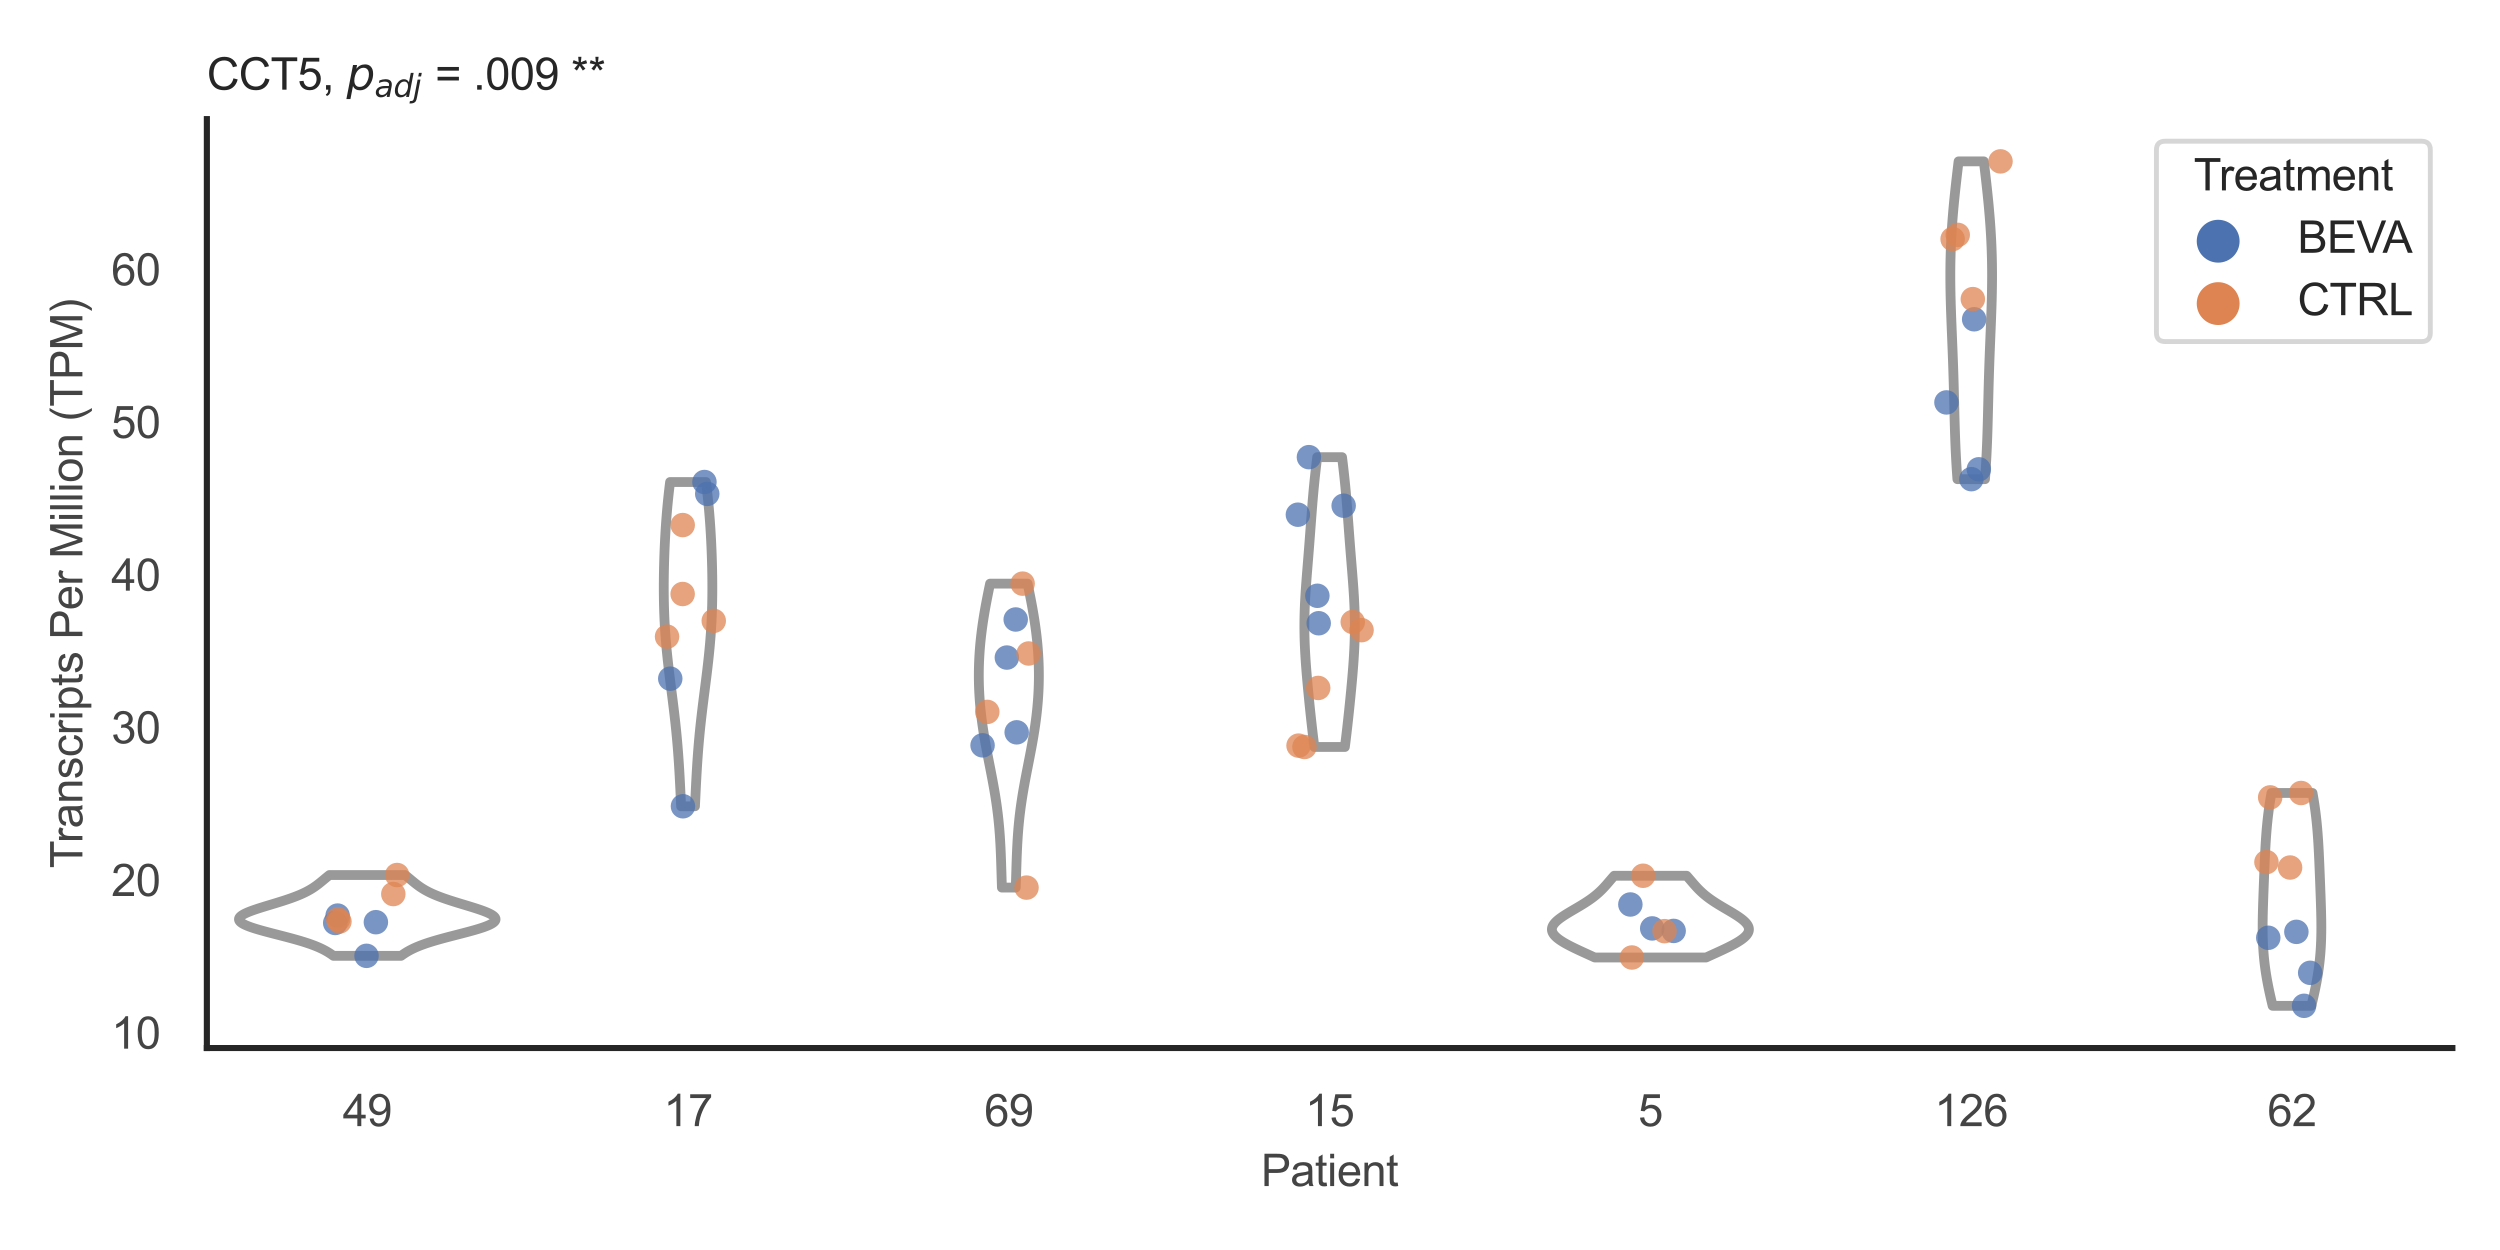 <?xml version="1.0" encoding="utf-8" standalone="no"?>
<!DOCTYPE svg PUBLIC "-//W3C//DTD SVG 1.1//EN"
  "http://www.w3.org/Graphics/SVG/1.1/DTD/svg11.dtd">
<svg xmlns:xlink="http://www.w3.org/1999/xlink" width="510.236pt" height="255.118pt" viewBox="0 0 510.236 255.118" xmlns="http://www.w3.org/2000/svg" version="1.1">
 <defs>
  <style type="text/css">*{stroke-linejoin: round; stroke-linecap: butt}</style>
 </defs>
 <g id="figure_1">
  <g id="patch_1">
   <path d="M 0 255.118 
L 510.236 255.118 
L 510.236 0 
L 0 0 
z
" style="fill: #ffffff"/>
  </g>
  <g id="axes_1">
   <g id="patch_2">
    <path d="M 42.22 213.898 
L 500.516 213.898 
L 500.516 24.32 
L 42.22 24.32 
z
" style="fill: #ffffff"/>
   </g>
   <g id="matplotlib.axis_1">
    <g id="xtick_1">
     <g id="text_1">
      <!-- 49 -->
      <g style="fill: #444444" transform="translate(69.951 229.84)scale(0.09 -0.09)">
       <defs>
        <path id="ArialMT-34" d="M 2069 0 
L 2069 1097 
L 81 1097 
L 81 1613 
L 2172 4581 
L 2631 4581 
L 2631 1613 
L 3250 1613 
L 3250 1097 
L 2631 1097 
L 2631 0 
L 2069 0 
z
M 2069 1613 
L 2069 3678 
L 634 1613 
L 2069 1613 
z
" transform="scale(0.016)"/>
        <path id="ArialMT-39" d="M 350 1059 
L 891 1109 
Q 959 728 1153 556 
Q 1347 384 1650 384 
Q 1909 384 2104 503 
Q 2300 622 2425 820 
Q 2550 1019 2634 1356 
Q 2719 1694 2719 2044 
Q 2719 2081 2716 2156 
Q 2547 1888 2255 1720 
Q 1963 1553 1622 1553 
Q 1053 1553 659 1965 
Q 266 2378 266 3053 
Q 266 3750 677 4175 
Q 1088 4600 1706 4600 
Q 2153 4600 2523 4359 
Q 2894 4119 3086 3673 
Q 3278 3228 3278 2384 
Q 3278 1506 3087 986 
Q 2897 466 2520 194 
Q 2144 -78 1638 -78 
Q 1100 -78 759 220 
Q 419 519 350 1059 
z
M 2653 3081 
Q 2653 3566 2395 3850 
Q 2138 4134 1775 4134 
Q 1400 4134 1122 3828 
Q 844 3522 844 3034 
Q 844 2597 1108 2323 
Q 1372 2050 1759 2050 
Q 2150 2050 2401 2323 
Q 2653 2597 2653 3081 
z
" transform="scale(0.016)"/>
       </defs>
       <use xlink:href="#ArialMT-34"/>
       <use xlink:href="#ArialMT-39" x="55.615"/>
      </g>
     </g>
    </g>
    <g id="xtick_2">
     <g id="text_2">
      <!-- 17 -->
      <g style="fill: #444444" transform="translate(135.421 229.84)scale(0.09 -0.09)">
       <defs>
        <path id="ArialMT-31" d="M 2384 0 
L 1822 0 
L 1822 3584 
Q 1619 3391 1289 3197 
Q 959 3003 697 2906 
L 697 3450 
Q 1169 3672 1522 3987 
Q 1875 4303 2022 4600 
L 2384 4600 
L 2384 0 
z
" transform="scale(0.016)"/>
        <path id="ArialMT-37" d="M 303 3981 
L 303 4522 
L 3269 4522 
L 3269 4084 
Q 2831 3619 2401 2847 
Q 1972 2075 1738 1259 
Q 1569 684 1522 0 
L 944 0 
Q 953 541 1156 1306 
Q 1359 2072 1739 2783 
Q 2119 3494 2547 3981 
L 303 3981 
z
" transform="scale(0.016)"/>
       </defs>
       <use xlink:href="#ArialMT-31"/>
       <use xlink:href="#ArialMT-37" x="55.615"/>
      </g>
     </g>
    </g>
    <g id="xtick_3">
     <g id="text_3">
      <!-- 69 -->
      <g style="fill: #444444" transform="translate(200.892 229.84)scale(0.09 -0.09)">
       <defs>
        <path id="ArialMT-36" d="M 3184 3459 
L 2625 3416 
Q 2550 3747 2413 3897 
Q 2184 4138 1850 4138 
Q 1581 4138 1378 3988 
Q 1113 3794 959 3422 
Q 806 3050 800 2363 
Q 1003 2672 1297 2822 
Q 1591 2972 1913 2972 
Q 2475 2972 2870 2558 
Q 3266 2144 3266 1488 
Q 3266 1056 3080 686 
Q 2894 316 2569 119 
Q 2244 -78 1831 -78 
Q 1128 -78 684 439 
Q 241 956 241 2144 
Q 241 3472 731 4075 
Q 1159 4600 1884 4600 
Q 2425 4600 2770 4297 
Q 3116 3994 3184 3459 
z
M 888 1484 
Q 888 1194 1011 928 
Q 1134 663 1356 523 
Q 1578 384 1822 384 
Q 2178 384 2434 671 
Q 2691 959 2691 1453 
Q 2691 1928 2437 2201 
Q 2184 2475 1800 2475 
Q 1419 2475 1153 2201 
Q 888 1928 888 1484 
z
" transform="scale(0.016)"/>
       </defs>
       <use xlink:href="#ArialMT-36"/>
       <use xlink:href="#ArialMT-39" x="55.615"/>
      </g>
     </g>
    </g>
    <g id="xtick_4">
     <g id="text_4">
      <!-- 15 -->
      <g style="fill: #444444" transform="translate(266.363 229.84)scale(0.09 -0.09)">
       <defs>
        <path id="ArialMT-35" d="M 266 1200 
L 856 1250 
Q 922 819 1161 601 
Q 1400 384 1738 384 
Q 2144 384 2425 690 
Q 2706 997 2706 1503 
Q 2706 1984 2436 2262 
Q 2166 2541 1728 2541 
Q 1456 2541 1237 2417 
Q 1019 2294 894 2097 
L 366 2166 
L 809 4519 
L 3088 4519 
L 3088 3981 
L 1259 3981 
L 1013 2750 
Q 1425 3038 1878 3038 
Q 2478 3038 2890 2622 
Q 3303 2206 3303 1553 
Q 3303 931 2941 478 
Q 2500 -78 1738 -78 
Q 1113 -78 717 272 
Q 322 622 266 1200 
z
" transform="scale(0.016)"/>
       </defs>
       <use xlink:href="#ArialMT-31"/>
       <use xlink:href="#ArialMT-35" x="55.615"/>
      </g>
     </g>
    </g>
    <g id="xtick_5">
     <g id="text_5">
      <!-- 5 -->
      <g style="fill: #444444" transform="translate(334.337 229.84)scale(0.09 -0.09)">
       <use xlink:href="#ArialMT-35"/>
      </g>
     </g>
    </g>
    <g id="xtick_6">
     <g id="text_6">
      <!-- 126 -->
      <g style="fill: #444444" transform="translate(394.803 229.84)scale(0.09 -0.09)">
       <defs>
        <path id="ArialMT-32" d="M 3222 541 
L 3222 0 
L 194 0 
Q 188 203 259 391 
Q 375 700 629 1000 
Q 884 1300 1366 1694 
Q 2113 2306 2375 2664 
Q 2638 3022 2638 3341 
Q 2638 3675 2398 3904 
Q 2159 4134 1775 4134 
Q 1369 4134 1125 3890 
Q 881 3647 878 3216 
L 300 3275 
Q 359 3922 746 4261 
Q 1134 4600 1788 4600 
Q 2447 4600 2831 4234 
Q 3216 3869 3216 3328 
Q 3216 3053 3103 2787 
Q 2991 2522 2730 2228 
Q 2469 1934 1863 1422 
Q 1356 997 1212 845 
Q 1069 694 975 541 
L 3222 541 
z
" transform="scale(0.016)"/>
       </defs>
       <use xlink:href="#ArialMT-31"/>
       <use xlink:href="#ArialMT-32" x="55.615"/>
       <use xlink:href="#ArialMT-36" x="111.23"/>
      </g>
     </g>
    </g>
    <g id="xtick_7">
     <g id="text_7">
      <!-- 62 -->
      <g style="fill: #444444" transform="translate(462.776 229.84)scale(0.09 -0.09)">
       <use xlink:href="#ArialMT-36"/>
       <use xlink:href="#ArialMT-32" x="55.615"/>
      </g>
     </g>
    </g>
    <g id="text_8">
     <!-- Patient -->
     <g style="fill: #444444" transform="translate(257.359 242.071)scale(0.09 -0.09)">
      <defs>
       <path id="ArialMT-50" d="M 494 0 
L 494 4581 
L 2222 4581 
Q 2678 4581 2919 4538 
Q 3256 4481 3484 4323 
Q 3713 4166 3852 3881 
Q 3991 3597 3991 3256 
Q 3991 2672 3619 2267 
Q 3247 1863 2275 1863 
L 1100 1863 
L 1100 0 
L 494 0 
z
M 1100 2403 
L 2284 2403 
Q 2872 2403 3119 2622 
Q 3366 2841 3366 3238 
Q 3366 3525 3220 3729 
Q 3075 3934 2838 4000 
Q 2684 4041 2272 4041 
L 1100 4041 
L 1100 2403 
z
" transform="scale(0.016)"/>
       <path id="ArialMT-61" d="M 2588 409 
Q 2275 144 1986 34 
Q 1697 -75 1366 -75 
Q 819 -75 525 192 
Q 231 459 231 875 
Q 231 1119 342 1320 
Q 453 1522 633 1644 
Q 813 1766 1038 1828 
Q 1203 1872 1538 1913 
Q 2219 1994 2541 2106 
Q 2544 2222 2544 2253 
Q 2544 2597 2384 2738 
Q 2169 2928 1744 2928 
Q 1347 2928 1158 2789 
Q 969 2650 878 2297 
L 328 2372 
Q 403 2725 575 2942 
Q 747 3159 1072 3276 
Q 1397 3394 1825 3394 
Q 2250 3394 2515 3294 
Q 2781 3194 2906 3042 
Q 3031 2891 3081 2659 
Q 3109 2516 3109 2141 
L 3109 1391 
Q 3109 606 3145 398 
Q 3181 191 3288 0 
L 2700 0 
Q 2613 175 2588 409 
z
M 2541 1666 
Q 2234 1541 1622 1453 
Q 1275 1403 1131 1340 
Q 988 1278 909 1158 
Q 831 1038 831 891 
Q 831 666 1001 516 
Q 1172 366 1500 366 
Q 1825 366 2078 508 
Q 2331 650 2450 897 
Q 2541 1088 2541 1459 
L 2541 1666 
z
" transform="scale(0.016)"/>
       <path id="ArialMT-74" d="M 1650 503 
L 1731 6 
Q 1494 -44 1306 -44 
Q 1000 -44 831 53 
Q 663 150 594 308 
Q 525 466 525 972 
L 525 2881 
L 113 2881 
L 113 3319 
L 525 3319 
L 525 4141 
L 1084 4478 
L 1084 3319 
L 1650 3319 
L 1650 2881 
L 1084 2881 
L 1084 941 
Q 1084 700 1114 631 
Q 1144 563 1211 522 
Q 1278 481 1403 481 
Q 1497 481 1650 503 
z
" transform="scale(0.016)"/>
       <path id="ArialMT-69" d="M 425 3934 
L 425 4581 
L 988 4581 
L 988 3934 
L 425 3934 
z
M 425 0 
L 425 3319 
L 988 3319 
L 988 0 
L 425 0 
z
" transform="scale(0.016)"/>
       <path id="ArialMT-65" d="M 2694 1069 
L 3275 997 
Q 3138 488 2766 206 
Q 2394 -75 1816 -75 
Q 1088 -75 661 373 
Q 234 822 234 1631 
Q 234 2469 665 2931 
Q 1097 3394 1784 3394 
Q 2450 3394 2872 2941 
Q 3294 2488 3294 1666 
Q 3294 1616 3291 1516 
L 816 1516 
Q 847 969 1125 678 
Q 1403 388 1819 388 
Q 2128 388 2347 550 
Q 2566 713 2694 1069 
z
M 847 1978 
L 2700 1978 
Q 2663 2397 2488 2606 
Q 2219 2931 1791 2931 
Q 1403 2931 1139 2672 
Q 875 2413 847 1978 
z
" transform="scale(0.016)"/>
       <path id="ArialMT-6e" d="M 422 0 
L 422 3319 
L 928 3319 
L 928 2847 
Q 1294 3394 1984 3394 
Q 2284 3394 2536 3286 
Q 2788 3178 2913 3003 
Q 3038 2828 3088 2588 
Q 3119 2431 3119 2041 
L 3119 0 
L 2556 0 
L 2556 2019 
Q 2556 2363 2490 2533 
Q 2425 2703 2258 2804 
Q 2091 2906 1866 2906 
Q 1506 2906 1245 2678 
Q 984 2450 984 1813 
L 984 0 
L 422 0 
z
" transform="scale(0.016)"/>
      </defs>
      <use xlink:href="#ArialMT-50"/>
      <use xlink:href="#ArialMT-61" x="66.699"/>
      <use xlink:href="#ArialMT-74" x="122.314"/>
      <use xlink:href="#ArialMT-69" x="150.098"/>
      <use xlink:href="#ArialMT-65" x="172.314"/>
      <use xlink:href="#ArialMT-6e" x="227.93"/>
      <use xlink:href="#ArialMT-74" x="283.545"/>
     </g>
    </g>
   </g>
   <g id="matplotlib.axis_2">
    <g id="ytick_1">
     <g id="text_9">
      <!-- 10 -->
      <g style="fill: #444444" transform="translate(22.71 214.029)scale(0.09 -0.09)">
       <defs>
        <path id="ArialMT-30" d="M 266 2259 
Q 266 3072 433 3567 
Q 600 4063 929 4331 
Q 1259 4600 1759 4600 
Q 2128 4600 2406 4451 
Q 2684 4303 2865 4023 
Q 3047 3744 3150 3342 
Q 3253 2941 3253 2259 
Q 3253 1453 3087 958 
Q 2922 463 2592 192 
Q 2263 -78 1759 -78 
Q 1097 -78 719 397 
Q 266 969 266 2259 
z
M 844 2259 
Q 844 1131 1108 757 
Q 1372 384 1759 384 
Q 2147 384 2411 759 
Q 2675 1134 2675 2259 
Q 2675 3391 2411 3762 
Q 2147 4134 1753 4134 
Q 1366 4134 1134 3806 
Q 844 3388 844 2259 
z
" transform="scale(0.016)"/>
       </defs>
       <use xlink:href="#ArialMT-31"/>
       <use xlink:href="#ArialMT-30" x="55.615"/>
      </g>
     </g>
    </g>
    <g id="ytick_2">
     <g id="text_10">
      <!-- 20 -->
      <g style="fill: #444444" transform="translate(22.71 182.87)scale(0.09 -0.09)">
       <use xlink:href="#ArialMT-32"/>
       <use xlink:href="#ArialMT-30" x="55.615"/>
      </g>
     </g>
    </g>
    <g id="ytick_3">
     <g id="text_11">
      <!-- 30 -->
      <g style="fill: #444444" transform="translate(22.71 151.711)scale(0.09 -0.09)">
       <defs>
        <path id="ArialMT-33" d="M 269 1209 
L 831 1284 
Q 928 806 1161 595 
Q 1394 384 1728 384 
Q 2125 384 2398 659 
Q 2672 934 2672 1341 
Q 2672 1728 2419 1979 
Q 2166 2231 1775 2231 
Q 1616 2231 1378 2169 
L 1441 2663 
Q 1497 2656 1531 2656 
Q 1891 2656 2178 2843 
Q 2466 3031 2466 3422 
Q 2466 3731 2256 3934 
Q 2047 4138 1716 4138 
Q 1388 4138 1169 3931 
Q 950 3725 888 3313 
L 325 3413 
Q 428 3978 793 4289 
Q 1159 4600 1703 4600 
Q 2078 4600 2393 4439 
Q 2709 4278 2876 4000 
Q 3044 3722 3044 3409 
Q 3044 3113 2884 2869 
Q 2725 2625 2413 2481 
Q 2819 2388 3044 2092 
Q 3269 1797 3269 1353 
Q 3269 753 2831 336 
Q 2394 -81 1725 -81 
Q 1122 -81 723 278 
Q 325 638 269 1209 
z
" transform="scale(0.016)"/>
       </defs>
       <use xlink:href="#ArialMT-33"/>
       <use xlink:href="#ArialMT-30" x="55.615"/>
      </g>
     </g>
    </g>
    <g id="ytick_4">
     <g id="text_12">
      <!-- 40 -->
      <g style="fill: #444444" transform="translate(22.71 120.551)scale(0.09 -0.09)">
       <use xlink:href="#ArialMT-34"/>
       <use xlink:href="#ArialMT-30" x="55.615"/>
      </g>
     </g>
    </g>
    <g id="ytick_5">
     <g id="text_13">
      <!-- 50 -->
      <g style="fill: #444444" transform="translate(22.71 89.392)scale(0.09 -0.09)">
       <use xlink:href="#ArialMT-35"/>
       <use xlink:href="#ArialMT-30" x="55.615"/>
      </g>
     </g>
    </g>
    <g id="ytick_6">
     <g id="text_14">
      <!-- 60 -->
      <g style="fill: #444444" transform="translate(22.71 58.232)scale(0.09 -0.09)">
       <use xlink:href="#ArialMT-36"/>
       <use xlink:href="#ArialMT-30" x="55.615"/>
      </g>
     </g>
    </g>
    <g id="text_15">
     <!-- Transcripts Per Million (TPM) -->
     <g style="fill: #444444" transform="translate(16.816 177.194)rotate(-90)scale(0.09 -0.09)">
      <defs>
       <path id="ArialMT-54" d="M 1659 0 
L 1659 4041 
L 150 4041 
L 150 4581 
L 3781 4581 
L 3781 4041 
L 2266 4041 
L 2266 0 
L 1659 0 
z
" transform="scale(0.016)"/>
       <path id="ArialMT-72" d="M 416 0 
L 416 3319 
L 922 3319 
L 922 2816 
Q 1116 3169 1280 3281 
Q 1444 3394 1641 3394 
Q 1925 3394 2219 3213 
L 2025 2691 
Q 1819 2813 1613 2813 
Q 1428 2813 1281 2702 
Q 1134 2591 1072 2394 
Q 978 2094 978 1738 
L 978 0 
L 416 0 
z
" transform="scale(0.016)"/>
       <path id="ArialMT-73" d="M 197 991 
L 753 1078 
Q 800 744 1014 566 
Q 1228 388 1613 388 
Q 2000 388 2187 545 
Q 2375 703 2375 916 
Q 2375 1106 2209 1216 
Q 2094 1291 1634 1406 
Q 1016 1563 777 1677 
Q 538 1791 414 1992 
Q 291 2194 291 2438 
Q 291 2659 392 2848 
Q 494 3038 669 3163 
Q 800 3259 1026 3326 
Q 1253 3394 1513 3394 
Q 1903 3394 2198 3281 
Q 2494 3169 2634 2976 
Q 2775 2784 2828 2463 
L 2278 2388 
Q 2241 2644 2061 2787 
Q 1881 2931 1553 2931 
Q 1166 2931 1000 2803 
Q 834 2675 834 2503 
Q 834 2394 903 2306 
Q 972 2216 1119 2156 
Q 1203 2125 1616 2013 
Q 2213 1853 2448 1751 
Q 2684 1650 2818 1456 
Q 2953 1263 2953 975 
Q 2953 694 2789 445 
Q 2625 197 2315 61 
Q 2006 -75 1616 -75 
Q 969 -75 630 194 
Q 291 463 197 991 
z
" transform="scale(0.016)"/>
       <path id="ArialMT-63" d="M 2588 1216 
L 3141 1144 
Q 3050 572 2676 248 
Q 2303 -75 1759 -75 
Q 1078 -75 664 370 
Q 250 816 250 1647 
Q 250 2184 428 2587 
Q 606 2991 970 3192 
Q 1334 3394 1763 3394 
Q 2303 3394 2647 3120 
Q 2991 2847 3088 2344 
L 2541 2259 
Q 2463 2594 2264 2762 
Q 2066 2931 1784 2931 
Q 1359 2931 1093 2626 
Q 828 2322 828 1663 
Q 828 994 1084 691 
Q 1341 388 1753 388 
Q 2084 388 2306 591 
Q 2528 794 2588 1216 
z
" transform="scale(0.016)"/>
       <path id="ArialMT-70" d="M 422 -1272 
L 422 3319 
L 934 3319 
L 934 2888 
Q 1116 3141 1344 3267 
Q 1572 3394 1897 3394 
Q 2322 3394 2647 3175 
Q 2972 2956 3137 2557 
Q 3303 2159 3303 1684 
Q 3303 1175 3120 767 
Q 2938 359 2589 142 
Q 2241 -75 1856 -75 
Q 1575 -75 1351 44 
Q 1128 163 984 344 
L 984 -1272 
L 422 -1272 
z
M 931 1641 
Q 931 1000 1190 694 
Q 1450 388 1819 388 
Q 2194 388 2461 705 
Q 2728 1022 2728 1688 
Q 2728 2322 2467 2637 
Q 2206 2953 1844 2953 
Q 1484 2953 1207 2617 
Q 931 2281 931 1641 
z
" transform="scale(0.016)"/>
       <path id="ArialMT-20" transform="scale(0.016)"/>
       <path id="ArialMT-4d" d="M 475 0 
L 475 4581 
L 1388 4581 
L 2472 1338 
Q 2622 884 2691 659 
Q 2769 909 2934 1394 
L 4031 4581 
L 4847 4581 
L 4847 0 
L 4263 0 
L 4263 3834 
L 2931 0 
L 2384 0 
L 1059 3900 
L 1059 0 
L 475 0 
z
" transform="scale(0.016)"/>
       <path id="ArialMT-6c" d="M 409 0 
L 409 4581 
L 972 4581 
L 972 0 
L 409 0 
z
" transform="scale(0.016)"/>
       <path id="ArialMT-6f" d="M 213 1659 
Q 213 2581 725 3025 
Q 1153 3394 1769 3394 
Q 2453 3394 2887 2945 
Q 3322 2497 3322 1706 
Q 3322 1066 3130 698 
Q 2938 331 2570 128 
Q 2203 -75 1769 -75 
Q 1072 -75 642 372 
Q 213 819 213 1659 
z
M 791 1659 
Q 791 1022 1069 705 
Q 1347 388 1769 388 
Q 2188 388 2466 706 
Q 2744 1025 2744 1678 
Q 2744 2294 2464 2611 
Q 2184 2928 1769 2928 
Q 1347 2928 1069 2612 
Q 791 2297 791 1659 
z
" transform="scale(0.016)"/>
       <path id="ArialMT-28" d="M 1497 -1347 
Q 1031 -759 709 28 
Q 388 816 388 1659 
Q 388 2403 628 3084 
Q 909 3875 1497 4659 
L 1900 4659 
Q 1522 4009 1400 3731 
Q 1209 3300 1100 2831 
Q 966 2247 966 1656 
Q 966 153 1900 -1347 
L 1497 -1347 
z
" transform="scale(0.016)"/>
       <path id="ArialMT-29" d="M 791 -1347 
L 388 -1347 
Q 1322 153 1322 1656 
Q 1322 2244 1188 2822 
Q 1081 3291 891 3722 
Q 769 4003 388 4659 
L 791 4659 
Q 1378 3875 1659 3084 
Q 1900 2403 1900 1659 
Q 1900 816 1576 28 
Q 1253 -759 791 -1347 
z
" transform="scale(0.016)"/>
      </defs>
      <use xlink:href="#ArialMT-54"/>
      <use xlink:href="#ArialMT-72" x="57.334"/>
      <use xlink:href="#ArialMT-61" x="90.635"/>
      <use xlink:href="#ArialMT-6e" x="146.25"/>
      <use xlink:href="#ArialMT-73" x="201.865"/>
      <use xlink:href="#ArialMT-63" x="251.865"/>
      <use xlink:href="#ArialMT-72" x="301.865"/>
      <use xlink:href="#ArialMT-69" x="335.166"/>
      <use xlink:href="#ArialMT-70" x="357.383"/>
      <use xlink:href="#ArialMT-74" x="412.998"/>
      <use xlink:href="#ArialMT-73" x="440.781"/>
      <use xlink:href="#ArialMT-20" x="490.781"/>
      <use xlink:href="#ArialMT-50" x="518.564"/>
      <use xlink:href="#ArialMT-65" x="585.264"/>
      <use xlink:href="#ArialMT-72" x="640.879"/>
      <use xlink:href="#ArialMT-20" x="674.18"/>
      <use xlink:href="#ArialMT-4d" x="701.963"/>
      <use xlink:href="#ArialMT-69" x="785.264"/>
      <use xlink:href="#ArialMT-6c" x="807.48"/>
      <use xlink:href="#ArialMT-6c" x="829.697"/>
      <use xlink:href="#ArialMT-69" x="851.914"/>
      <use xlink:href="#ArialMT-6f" x="874.131"/>
      <use xlink:href="#ArialMT-6e" x="929.746"/>
      <use xlink:href="#ArialMT-20" x="985.361"/>
      <use xlink:href="#ArialMT-28" x="1013.145"/>
      <use xlink:href="#ArialMT-54" x="1046.445"/>
      <use xlink:href="#ArialMT-50" x="1107.529"/>
      <use xlink:href="#ArialMT-4d" x="1174.229"/>
      <use xlink:href="#ArialMT-29" x="1257.529"/>
     </g>
    </g>
   </g>
   <g id="PolyCollection_1">
    <defs>
     <path id="m1e1c88d846" d="M 81.858 -60.038 
L 68.053 -60.038 
L 67.823 -60.204 
L 67.584 -60.371 
L 67.334 -60.537 
L 67.073 -60.704 
L 66.798 -60.871 
L 66.509 -61.037 
L 66.204 -61.204 
L 65.881 -61.371 
L 65.539 -61.537 
L 65.176 -61.704 
L 64.793 -61.87 
L 64.388 -62.037 
L 63.959 -62.204 
L 63.508 -62.37 
L 63.033 -62.537 
L 62.535 -62.704 
L 62.015 -62.87 
L 61.473 -63.037 
L 60.909 -63.203 
L 60.327 -63.37 
L 59.727 -63.537 
L 59.113 -63.703 
L 58.485 -63.87 
L 57.848 -64.036 
L 57.204 -64.203 
L 56.557 -64.37 
L 55.911 -64.536 
L 55.269 -64.703 
L 54.635 -64.87 
L 54.014 -65.036 
L 53.41 -65.203 
L 52.827 -65.369 
L 52.269 -65.536 
L 51.74 -65.703 
L 51.244 -65.869 
L 50.786 -66.036 
L 50.367 -66.203 
L 49.992 -66.369 
L 49.664 -66.536 
L 49.384 -66.702 
L 49.154 -66.869 
L 48.977 -67.036 
L 48.853 -67.202 
L 48.783 -67.369 
L 48.767 -67.536 
L 48.805 -67.702 
L 48.895 -67.869 
L 49.036 -68.035 
L 49.228 -68.202 
L 49.467 -68.369 
L 49.75 -68.535 
L 50.076 -68.702 
L 50.441 -68.869 
L 50.842 -69.035 
L 51.274 -69.202 
L 51.735 -69.368 
L 52.22 -69.535 
L 52.725 -69.702 
L 53.248 -69.868 
L 53.782 -70.035 
L 54.326 -70.202 
L 54.875 -70.368 
L 55.426 -70.535 
L 55.976 -70.701 
L 56.521 -70.868 
L 57.06 -71.035 
L 57.588 -71.201 
L 58.105 -71.368 
L 58.608 -71.535 
L 59.096 -71.701 
L 59.567 -71.868 
L 60.021 -72.034 
L 60.456 -72.201 
L 60.873 -72.368 
L 61.271 -72.534 
L 61.65 -72.701 
L 62.01 -72.867 
L 62.352 -73.034 
L 62.677 -73.201 
L 62.985 -73.367 
L 63.278 -73.534 
L 63.557 -73.701 
L 63.822 -73.867 
L 64.075 -74.034 
L 64.317 -74.2 
L 64.549 -74.367 
L 64.774 -74.534 
L 64.992 -74.7 
L 65.204 -74.867 
L 65.411 -75.034 
L 65.615 -75.2 
L 65.817 -75.367 
L 66.018 -75.533 
L 66.219 -75.7 
L 66.42 -75.867 
L 66.622 -76.033 
L 66.825 -76.2 
L 67.031 -76.367 
L 67.24 -76.533 
L 82.671 -76.533 
L 82.671 -76.533 
L 82.88 -76.367 
L 83.086 -76.2 
L 83.289 -76.033 
L 83.491 -75.867 
L 83.692 -75.7 
L 83.893 -75.533 
L 84.094 -75.367 
L 84.296 -75.2 
L 84.5 -75.034 
L 84.707 -74.867 
L 84.919 -74.7 
L 85.137 -74.534 
L 85.361 -74.367 
L 85.594 -74.2 
L 85.836 -74.034 
L 86.089 -73.867 
L 86.354 -73.701 
L 86.633 -73.534 
L 86.925 -73.367 
L 87.234 -73.201 
L 87.559 -73.034 
L 87.901 -72.867 
L 88.261 -72.701 
L 88.64 -72.534 
L 89.038 -72.368 
L 89.454 -72.201 
L 89.89 -72.034 
L 90.343 -71.868 
L 90.815 -71.701 
L 91.303 -71.535 
L 91.806 -71.368 
L 92.323 -71.201 
L 92.851 -71.035 
L 93.389 -70.868 
L 93.935 -70.701 
L 94.484 -70.535 
L 95.036 -70.368 
L 95.585 -70.202 
L 96.129 -70.035 
L 96.663 -69.868 
L 97.185 -69.702 
L 97.691 -69.535 
L 98.176 -69.368 
L 98.637 -69.202 
L 99.069 -69.035 
L 99.47 -68.869 
L 99.835 -68.702 
L 100.161 -68.535 
L 100.444 -68.369 
L 100.683 -68.202 
L 100.874 -68.035 
L 101.016 -67.869 
L 101.106 -67.702 
L 101.144 -67.536 
L 101.128 -67.369 
L 101.058 -67.202 
L 100.934 -67.036 
L 100.757 -66.869 
L 100.527 -66.702 
L 100.247 -66.536 
L 99.919 -66.369 
L 99.544 -66.203 
L 99.125 -66.036 
L 98.667 -65.869 
L 98.171 -65.703 
L 97.642 -65.536 
L 97.084 -65.369 
L 96.501 -65.203 
L 95.897 -65.036 
L 95.276 -64.87 
L 94.642 -64.703 
L 94 -64.536 
L 93.354 -64.37 
L 92.707 -64.203 
L 92.063 -64.036 
L 91.426 -63.87 
L 90.798 -63.703 
L 90.183 -63.537 
L 89.584 -63.37 
L 89.001 -63.203 
L 88.438 -63.037 
L 87.896 -62.87 
L 87.375 -62.704 
L 86.878 -62.537 
L 86.403 -62.37 
L 85.952 -62.204 
L 85.523 -62.037 
L 85.118 -61.87 
L 84.734 -61.704 
L 84.372 -61.537 
L 84.03 -61.371 
L 83.707 -61.204 
L 83.402 -61.037 
L 83.112 -60.871 
L 82.838 -60.704 
L 82.577 -60.537 
L 82.327 -60.371 
L 82.088 -60.204 
L 81.858 -60.038 
z
" style="stroke: #999999; stroke-width: 2"/>
    </defs>
    <g clip-path="url(#p78793b8d06)">
     <use xlink:href="#m1e1c88d846" x="0" y="255.118" style="fill: #ffffff; stroke: #999999; stroke-width: 2"/>
    </g>
   </g>
   <g id="PolyCollection_2">
    <defs>
     <path id="m0bfde565f4" d="M 141.842 -90.562 
L 139.01 -90.562 
L 138.979 -91.23 
L 138.948 -91.899 
L 138.917 -92.567 
L 138.885 -93.236 
L 138.852 -93.904 
L 138.819 -94.573 
L 138.785 -95.241 
L 138.75 -95.91 
L 138.714 -96.578 
L 138.677 -97.247 
L 138.638 -97.915 
L 138.597 -98.584 
L 138.555 -99.252 
L 138.51 -99.921 
L 138.464 -100.589 
L 138.415 -101.258 
L 138.364 -101.926 
L 138.311 -102.595 
L 138.255 -103.263 
L 138.197 -103.932 
L 138.136 -104.6 
L 138.072 -105.268 
L 138.007 -105.937 
L 137.938 -106.605 
L 137.868 -107.274 
L 137.795 -107.942 
L 137.72 -108.611 
L 137.643 -109.279 
L 137.564 -109.948 
L 137.483 -110.616 
L 137.401 -111.285 
L 137.318 -111.953 
L 137.234 -112.622 
L 137.149 -113.29 
L 137.064 -113.959 
L 136.979 -114.627 
L 136.894 -115.296 
L 136.809 -115.964 
L 136.725 -116.633 
L 136.642 -117.301 
L 136.561 -117.97 
L 136.481 -118.638 
L 136.402 -119.307 
L 136.326 -119.975 
L 136.253 -120.644 
L 136.182 -121.312 
L 136.114 -121.98 
L 136.048 -122.649 
L 135.986 -123.317 
L 135.928 -123.986 
L 135.872 -124.654 
L 135.821 -125.323 
L 135.773 -125.991 
L 135.728 -126.66 
L 135.687 -127.328 
L 135.65 -127.997 
L 135.617 -128.665 
L 135.587 -129.334 
L 135.561 -130.002 
L 135.538 -130.671 
L 135.519 -131.339 
L 135.503 -132.008 
L 135.49 -132.676 
L 135.481 -133.345 
L 135.474 -134.013 
L 135.471 -134.682 
L 135.47 -135.35 
L 135.472 -136.019 
L 135.477 -136.687 
L 135.484 -137.356 
L 135.494 -138.024 
L 135.506 -138.692 
L 135.52 -139.361 
L 135.537 -140.029 
L 135.555 -140.698 
L 135.576 -141.366 
L 135.6 -142.035 
L 135.625 -142.703 
L 135.653 -143.372 
L 135.683 -144.04 
L 135.715 -144.709 
L 135.75 -145.377 
L 135.787 -146.046 
L 135.826 -146.714 
L 135.869 -147.383 
L 135.913 -148.051 
L 135.961 -148.72 
L 136.012 -149.388 
L 136.065 -150.057 
L 136.121 -150.725 
L 136.18 -151.394 
L 136.242 -152.062 
L 136.308 -152.731 
L 136.376 -153.399 
L 136.447 -154.068 
L 136.521 -154.736 
L 136.598 -155.404 
L 136.678 -156.073 
L 136.761 -156.741 
L 144.091 -156.741 
L 144.091 -156.741 
L 144.174 -156.073 
L 144.254 -155.404 
L 144.331 -154.736 
L 144.406 -154.068 
L 144.477 -153.399 
L 144.545 -152.731 
L 144.61 -152.062 
L 144.672 -151.394 
L 144.732 -150.725 
L 144.788 -150.057 
L 144.841 -149.388 
L 144.892 -148.72 
L 144.939 -148.051 
L 144.984 -147.383 
L 145.026 -146.714 
L 145.066 -146.046 
L 145.103 -145.377 
L 145.138 -144.709 
L 145.17 -144.04 
L 145.2 -143.372 
L 145.228 -142.703 
L 145.253 -142.035 
L 145.276 -141.366 
L 145.297 -140.698 
L 145.316 -140.029 
L 145.333 -139.361 
L 145.347 -138.692 
L 145.359 -138.024 
L 145.369 -137.356 
L 145.376 -136.687 
L 145.38 -136.019 
L 145.382 -135.35 
L 145.382 -134.682 
L 145.378 -134.013 
L 145.372 -133.345 
L 145.362 -132.676 
L 145.35 -132.008 
L 145.334 -131.339 
L 145.315 -130.671 
L 145.292 -130.002 
L 145.266 -129.334 
L 145.236 -128.665 
L 145.203 -127.997 
L 145.165 -127.328 
L 145.125 -126.66 
L 145.08 -125.991 
L 145.032 -125.323 
L 144.98 -124.654 
L 144.925 -123.986 
L 144.866 -123.317 
L 144.804 -122.649 
L 144.739 -121.98 
L 144.671 -121.312 
L 144.6 -120.644 
L 144.526 -119.975 
L 144.45 -119.307 
L 144.372 -118.638 
L 144.292 -117.97 
L 144.211 -117.301 
L 144.128 -116.633 
L 144.044 -115.964 
L 143.959 -115.296 
L 143.874 -114.627 
L 143.789 -113.959 
L 143.703 -113.29 
L 143.619 -112.622 
L 143.535 -111.953 
L 143.451 -111.285 
L 143.369 -110.616 
L 143.289 -109.948 
L 143.21 -109.279 
L 143.133 -108.611 
L 143.058 -107.942 
L 142.985 -107.274 
L 142.914 -106.605 
L 142.846 -105.937 
L 142.78 -105.268 
L 142.717 -104.6 
L 142.656 -103.932 
L 142.598 -103.263 
L 142.542 -102.595 
L 142.489 -101.926 
L 142.438 -101.258 
L 142.389 -100.589 
L 142.342 -99.921 
L 142.298 -99.252 
L 142.255 -98.584 
L 142.215 -97.915 
L 142.176 -97.247 
L 142.138 -96.578 
L 142.102 -95.91 
L 142.067 -95.241 
L 142.033 -94.573 
L 142 -93.904 
L 141.968 -93.236 
L 141.936 -92.567 
L 141.905 -91.899 
L 141.873 -91.23 
L 141.842 -90.562 
z
" style="stroke: #999999; stroke-width: 2"/>
    </defs>
    <g clip-path="url(#p78793b8d06)">
     <use xlink:href="#m0bfde565f4" x="0" y="255.118" style="fill: #ffffff; stroke: #999999; stroke-width: 2"/>
    </g>
   </g>
   <g id="PolyCollection_3">
    <defs>
     <path id="m130116c649" d="M 207.31 -73.964 
L 204.484 -73.964 
L 204.464 -74.591 
L 204.444 -75.218 
L 204.425 -75.844 
L 204.406 -76.471 
L 204.388 -77.098 
L 204.368 -77.724 
L 204.349 -78.351 
L 204.329 -78.977 
L 204.307 -79.604 
L 204.284 -80.231 
L 204.26 -80.857 
L 204.233 -81.484 
L 204.204 -82.111 
L 204.172 -82.737 
L 204.137 -83.364 
L 204.099 -83.991 
L 204.057 -84.617 
L 204.011 -85.244 
L 203.961 -85.87 
L 203.907 -86.497 
L 203.848 -87.124 
L 203.785 -87.75 
L 203.717 -88.377 
L 203.645 -89.004 
L 203.567 -89.63 
L 203.485 -90.257 
L 203.399 -90.884 
L 203.308 -91.51 
L 203.212 -92.137 
L 203.113 -92.763 
L 203.009 -93.39 
L 202.902 -94.017 
L 202.792 -94.643 
L 202.678 -95.27 
L 202.563 -95.897 
L 202.444 -96.523 
L 202.324 -97.15 
L 202.203 -97.776 
L 202.081 -98.403 
L 201.958 -99.03 
L 201.835 -99.656 
L 201.712 -100.283 
L 201.591 -100.91 
L 201.47 -101.536 
L 201.352 -102.163 
L 201.235 -102.79 
L 201.121 -103.416 
L 201.01 -104.043 
L 200.903 -104.669 
L 200.798 -105.296 
L 200.698 -105.923 
L 200.602 -106.549 
L 200.51 -107.176 
L 200.423 -107.803 
L 200.341 -108.429 
L 200.264 -109.056 
L 200.192 -109.683 
L 200.126 -110.309 
L 200.065 -110.936 
L 200.009 -111.562 
L 199.959 -112.189 
L 199.915 -112.816 
L 199.877 -113.442 
L 199.844 -114.069 
L 199.817 -114.696 
L 199.796 -115.322 
L 199.781 -115.949 
L 199.771 -116.576 
L 199.768 -117.202 
L 199.77 -117.829 
L 199.778 -118.455 
L 199.792 -119.082 
L 199.812 -119.709 
L 199.837 -120.335 
L 199.868 -120.962 
L 199.905 -121.589 
L 199.947 -122.215 
L 199.995 -122.842 
L 200.048 -123.468 
L 200.107 -124.095 
L 200.172 -124.722 
L 200.241 -125.348 
L 200.316 -125.975 
L 200.395 -126.602 
L 200.48 -127.228 
L 200.569 -127.855 
L 200.663 -128.482 
L 200.762 -129.108 
L 200.864 -129.735 
L 200.971 -130.361 
L 201.081 -130.988 
L 201.195 -131.615 
L 201.313 -132.241 
L 201.433 -132.868 
L 201.556 -133.495 
L 201.681 -134.121 
L 201.808 -134.748 
L 201.938 -135.375 
L 202.068 -136.001 
L 209.726 -136.001 
L 209.726 -136.001 
L 209.857 -135.375 
L 209.986 -134.748 
L 210.113 -134.121 
L 210.239 -133.495 
L 210.362 -132.868 
L 210.482 -132.241 
L 210.599 -131.615 
L 210.713 -130.988 
L 210.823 -130.361 
L 210.93 -129.735 
L 211.033 -129.108 
L 211.131 -128.482 
L 211.225 -127.855 
L 211.314 -127.228 
L 211.399 -126.602 
L 211.479 -125.975 
L 211.553 -125.348 
L 211.623 -124.722 
L 211.687 -124.095 
L 211.746 -123.468 
L 211.799 -122.842 
L 211.847 -122.215 
L 211.89 -121.589 
L 211.926 -120.962 
L 211.957 -120.335 
L 211.983 -119.709 
L 212.002 -119.082 
L 212.016 -118.455 
L 212.024 -117.829 
L 212.027 -117.202 
L 212.023 -116.576 
L 212.014 -115.949 
L 211.998 -115.322 
L 211.977 -114.696 
L 211.951 -114.069 
L 211.918 -113.442 
L 211.879 -112.816 
L 211.835 -112.189 
L 211.785 -111.562 
L 211.73 -110.936 
L 211.669 -110.309 
L 211.602 -109.683 
L 211.53 -109.056 
L 211.453 -108.429 
L 211.371 -107.803 
L 211.284 -107.176 
L 211.192 -106.549 
L 211.096 -105.923 
L 210.996 -105.296 
L 210.892 -104.669 
L 210.784 -104.043 
L 210.673 -103.416 
L 210.559 -102.79 
L 210.443 -102.163 
L 210.324 -101.536 
L 210.204 -100.91 
L 210.082 -100.283 
L 209.96 -99.656 
L 209.837 -99.03 
L 209.714 -98.403 
L 209.592 -97.776 
L 209.47 -97.15 
L 209.35 -96.523 
L 209.232 -95.897 
L 209.116 -95.27 
L 209.003 -94.643 
L 208.892 -94.017 
L 208.785 -93.39 
L 208.682 -92.763 
L 208.582 -92.137 
L 208.487 -91.51 
L 208.396 -90.884 
L 208.309 -90.257 
L 208.227 -89.63 
L 208.15 -89.004 
L 208.077 -88.377 
L 208.009 -87.75 
L 207.946 -87.124 
L 207.887 -86.497 
L 207.833 -85.87 
L 207.783 -85.244 
L 207.738 -84.617 
L 207.696 -83.991 
L 207.657 -83.364 
L 207.623 -82.737 
L 207.591 -82.111 
L 207.561 -81.484 
L 207.535 -80.857 
L 207.51 -80.231 
L 207.487 -79.604 
L 207.466 -78.977 
L 207.445 -78.351 
L 207.426 -77.724 
L 207.407 -77.098 
L 207.388 -76.471 
L 207.369 -75.844 
L 207.35 -75.218 
L 207.33 -74.591 
L 207.31 -73.964 
z
" style="stroke: #999999; stroke-width: 2"/>
    </defs>
    <g clip-path="url(#p78793b8d06)">
     <use xlink:href="#m130116c649" x="0" y="255.118" style="fill: #ffffff; stroke: #999999; stroke-width: 2"/>
    </g>
   </g>
   <g id="PolyCollection_4">
    <defs>
     <path id="md08002d31a" d="M 274.481 -102.661 
L 268.255 -102.661 
L 268.18 -103.259 
L 268.106 -103.856 
L 268.033 -104.454 
L 267.961 -105.051 
L 267.89 -105.649 
L 267.821 -106.246 
L 267.753 -106.844 
L 267.685 -107.441 
L 267.619 -108.039 
L 267.554 -108.636 
L 267.49 -109.234 
L 267.426 -109.832 
L 267.363 -110.429 
L 267.301 -111.027 
L 267.24 -111.624 
L 267.18 -112.222 
L 267.121 -112.819 
L 267.062 -113.417 
L 267.004 -114.014 
L 266.947 -114.612 
L 266.891 -115.209 
L 266.837 -115.807 
L 266.783 -116.404 
L 266.731 -117.002 
L 266.68 -117.599 
L 266.632 -118.197 
L 266.584 -118.794 
L 266.539 -119.392 
L 266.496 -119.989 
L 266.456 -120.587 
L 266.418 -121.184 
L 266.383 -121.782 
L 266.351 -122.379 
L 266.322 -122.977 
L 266.296 -123.574 
L 266.274 -124.172 
L 266.255 -124.769 
L 266.241 -125.367 
L 266.23 -125.964 
L 266.222 -126.562 
L 266.219 -127.159 
L 266.22 -127.757 
L 266.225 -128.354 
L 266.233 -128.952 
L 266.246 -129.549 
L 266.262 -130.147 
L 266.282 -130.745 
L 266.305 -131.342 
L 266.332 -131.94 
L 266.362 -132.537 
L 266.394 -133.135 
L 266.43 -133.732 
L 266.467 -134.33 
L 266.507 -134.927 
L 266.549 -135.525 
L 266.593 -136.122 
L 266.638 -136.72 
L 266.684 -137.317 
L 266.731 -137.915 
L 266.779 -138.512 
L 266.827 -139.11 
L 266.876 -139.707 
L 266.924 -140.305 
L 266.973 -140.902 
L 267.021 -141.5 
L 267.069 -142.097 
L 267.117 -142.695 
L 267.164 -143.292 
L 267.211 -143.89 
L 267.257 -144.487 
L 267.303 -145.085 
L 267.348 -145.682 
L 267.393 -146.28 
L 267.438 -146.877 
L 267.483 -147.475 
L 267.527 -148.072 
L 267.572 -148.67 
L 267.617 -149.267 
L 267.662 -149.865 
L 267.708 -150.462 
L 267.754 -151.06 
L 267.802 -151.658 
L 267.85 -152.255 
L 267.899 -152.853 
L 267.95 -153.45 
L 268.002 -154.048 
L 268.056 -154.645 
L 268.111 -155.243 
L 268.168 -155.84 
L 268.227 -156.438 
L 268.287 -157.035 
L 268.349 -157.633 
L 268.413 -158.23 
L 268.479 -158.828 
L 268.546 -159.425 
L 268.615 -160.023 
L 268.686 -160.62 
L 268.758 -161.218 
L 268.831 -161.815 
L 273.905 -161.815 
L 273.905 -161.815 
L 273.978 -161.218 
L 274.05 -160.62 
L 274.121 -160.023 
L 274.19 -159.425 
L 274.257 -158.828 
L 274.323 -158.23 
L 274.387 -157.633 
L 274.449 -157.035 
L 274.509 -156.438 
L 274.568 -155.84 
L 274.625 -155.243 
L 274.68 -154.645 
L 274.734 -154.048 
L 274.786 -153.45 
L 274.837 -152.853 
L 274.886 -152.255 
L 274.935 -151.658 
L 274.982 -151.06 
L 275.028 -150.462 
L 275.074 -149.865 
L 275.12 -149.267 
L 275.164 -148.67 
L 275.209 -148.072 
L 275.254 -147.475 
L 275.298 -146.877 
L 275.343 -146.28 
L 275.388 -145.682 
L 275.433 -145.085 
L 275.479 -144.487 
L 275.525 -143.89 
L 275.572 -143.292 
L 275.619 -142.695 
L 275.667 -142.097 
L 275.715 -141.5 
L 275.763 -140.902 
L 275.812 -140.305 
L 275.86 -139.707 
L 275.909 -139.11 
L 275.957 -138.512 
L 276.005 -137.915 
L 276.052 -137.317 
L 276.098 -136.72 
L 276.143 -136.122 
L 276.187 -135.525 
L 276.229 -134.927 
L 276.269 -134.33 
L 276.307 -133.732 
L 276.342 -133.135 
L 276.375 -132.537 
L 276.404 -131.94 
L 276.431 -131.342 
L 276.454 -130.745 
L 276.474 -130.147 
L 276.49 -129.549 
L 276.503 -128.952 
L 276.511 -128.354 
L 276.516 -127.757 
L 276.517 -127.159 
L 276.514 -126.562 
L 276.507 -125.964 
L 276.496 -125.367 
L 276.481 -124.769 
L 276.462 -124.172 
L 276.44 -123.574 
L 276.414 -122.977 
L 276.385 -122.379 
L 276.353 -121.782 
L 276.318 -121.184 
L 276.28 -120.587 
L 276.24 -119.989 
L 276.197 -119.392 
L 276.152 -118.794 
L 276.105 -118.197 
L 276.056 -117.599 
L 276.005 -117.002 
L 275.953 -116.404 
L 275.899 -115.807 
L 275.845 -115.209 
L 275.789 -114.612 
L 275.732 -114.014 
L 275.674 -113.417 
L 275.616 -112.819 
L 275.556 -112.222 
L 275.496 -111.624 
L 275.435 -111.027 
L 275.373 -110.429 
L 275.31 -109.832 
L 275.247 -109.234 
L 275.182 -108.636 
L 275.117 -108.039 
L 275.051 -107.441 
L 274.983 -106.844 
L 274.915 -106.246 
L 274.846 -105.649 
L 274.775 -105.051 
L 274.704 -104.454 
L 274.631 -103.856 
L 274.557 -103.259 
L 274.481 -102.661 
z
" style="stroke: #999999; stroke-width: 2"/>
    </defs>
    <g clip-path="url(#p78793b8d06)">
     <use xlink:href="#md08002d31a" x="0" y="255.118" style="fill: #ffffff; stroke: #999999; stroke-width: 2"/>
    </g>
   </g>
   <g id="PolyCollection_5">
    <defs>
     <path id="m6c414a1fcd" d="M 348.195 -59.697 
L 325.483 -59.697 
L 325.116 -59.865 
L 324.747 -60.034 
L 324.378 -60.202 
L 324.007 -60.371 
L 323.638 -60.539 
L 323.269 -60.708 
L 322.901 -60.876 
L 322.536 -61.045 
L 322.175 -61.213 
L 321.817 -61.382 
L 321.465 -61.55 
L 321.118 -61.719 
L 320.778 -61.888 
L 320.446 -62.056 
L 320.122 -62.225 
L 319.807 -62.393 
L 319.504 -62.562 
L 319.211 -62.73 
L 318.931 -62.899 
L 318.665 -63.067 
L 318.412 -63.236 
L 318.174 -63.404 
L 317.953 -63.573 
L 317.747 -63.741 
L 317.56 -63.91 
L 317.39 -64.079 
L 317.238 -64.247 
L 317.106 -64.416 
L 316.993 -64.584 
L 316.901 -64.753 
L 316.828 -64.921 
L 316.776 -65.09 
L 316.744 -65.258 
L 316.732 -65.427 
L 316.742 -65.595 
L 316.771 -65.764 
L 316.82 -65.932 
L 316.889 -66.101 
L 316.977 -66.27 
L 317.084 -66.438 
L 317.209 -66.607 
L 317.35 -66.775 
L 317.509 -66.944 
L 317.683 -67.112 
L 317.872 -67.281 
L 318.075 -67.449 
L 318.291 -67.618 
L 318.519 -67.786 
L 318.757 -67.955 
L 319.006 -68.123 
L 319.262 -68.292 
L 319.527 -68.461 
L 319.798 -68.629 
L 320.074 -68.798 
L 320.354 -68.966 
L 320.638 -69.135 
L 320.924 -69.303 
L 321.211 -69.472 
L 321.499 -69.64 
L 321.785 -69.809 
L 322.071 -69.977 
L 322.354 -70.146 
L 322.634 -70.314 
L 322.911 -70.483 
L 323.183 -70.652 
L 323.45 -70.82 
L 323.713 -70.989 
L 323.969 -71.157 
L 324.22 -71.326 
L 324.464 -71.494 
L 324.702 -71.663 
L 324.934 -71.831 
L 325.158 -72 
L 325.376 -72.168 
L 325.588 -72.337 
L 325.793 -72.505 
L 325.991 -72.674 
L 326.184 -72.843 
L 326.37 -73.011 
L 326.551 -73.18 
L 326.727 -73.348 
L 326.897 -73.517 
L 327.064 -73.685 
L 327.225 -73.854 
L 327.384 -74.022 
L 327.539 -74.191 
L 327.691 -74.359 
L 327.841 -74.528 
L 327.988 -74.696 
L 328.135 -74.865 
L 328.28 -75.034 
L 328.424 -75.202 
L 328.568 -75.371 
L 328.713 -75.539 
L 328.857 -75.708 
L 329.003 -75.876 
L 329.149 -76.045 
L 329.297 -76.213 
L 329.447 -76.382 
L 344.231 -76.382 
L 344.231 -76.382 
L 344.381 -76.213 
L 344.529 -76.045 
L 344.675 -75.876 
L 344.821 -75.708 
L 344.965 -75.539 
L 345.11 -75.371 
L 345.254 -75.202 
L 345.398 -75.034 
L 345.543 -74.865 
L 345.69 -74.696 
L 345.837 -74.528 
L 345.987 -74.359 
L 346.139 -74.191 
L 346.294 -74.022 
L 346.453 -73.854 
L 346.614 -73.685 
L 346.781 -73.517 
L 346.951 -73.348 
L 347.127 -73.18 
L 347.308 -73.011 
L 347.494 -72.843 
L 347.687 -72.674 
L 347.885 -72.505 
L 348.09 -72.337 
L 348.302 -72.168 
L 348.52 -72 
L 348.744 -71.831 
L 348.976 -71.663 
L 349.214 -71.494 
L 349.458 -71.326 
L 349.709 -71.157 
L 349.965 -70.989 
L 350.228 -70.82 
L 350.495 -70.652 
L 350.767 -70.483 
L 351.044 -70.314 
L 351.324 -70.146 
L 351.607 -69.977 
L 351.893 -69.809 
L 352.179 -69.64 
L 352.467 -69.472 
L 352.754 -69.303 
L 353.04 -69.135 
L 353.324 -68.966 
L 353.604 -68.798 
L 353.88 -68.629 
L 354.151 -68.461 
L 354.416 -68.292 
L 354.672 -68.123 
L 354.921 -67.955 
L 355.159 -67.786 
L 355.387 -67.618 
L 355.603 -67.449 
L 355.806 -67.281 
L 355.995 -67.112 
L 356.169 -66.944 
L 356.328 -66.775 
L 356.469 -66.607 
L 356.594 -66.438 
L 356.701 -66.27 
L 356.789 -66.101 
L 356.858 -65.932 
L 356.907 -65.764 
L 356.936 -65.595 
L 356.946 -65.427 
L 356.934 -65.258 
L 356.902 -65.09 
L 356.85 -64.921 
L 356.777 -64.753 
L 356.685 -64.584 
L 356.572 -64.416 
L 356.44 -64.247 
L 356.288 -64.079 
L 356.118 -63.91 
L 355.931 -63.741 
L 355.725 -63.573 
L 355.504 -63.404 
L 355.266 -63.236 
L 355.013 -63.067 
L 354.747 -62.899 
L 354.467 -62.73 
L 354.174 -62.562 
L 353.871 -62.393 
L 353.556 -62.225 
L 353.232 -62.056 
L 352.9 -61.888 
L 352.56 -61.719 
L 352.213 -61.55 
L 351.861 -61.382 
L 351.503 -61.213 
L 351.142 -61.045 
L 350.777 -60.876 
L 350.409 -60.708 
L 350.04 -60.539 
L 349.671 -60.371 
L 349.3 -60.202 
L 348.931 -60.034 
L 348.562 -59.865 
L 348.195 -59.697 
z
" style="stroke: #999999; stroke-width: 2"/>
    </defs>
    <g clip-path="url(#p78793b8d06)">
     <use xlink:href="#m6c414a1fcd" x="0" y="255.118" style="fill: #ffffff; stroke: #999999; stroke-width: 2"/>
    </g>
   </g>
   <g id="PolyCollection_6">
    <defs>
     <path id="ma9af13d8c9" d="M 405.126 -157.322 
L 399.494 -157.322 
L 399.446 -157.977 
L 399.4 -158.632 
L 399.356 -159.287 
L 399.314 -159.942 
L 399.275 -160.597 
L 399.238 -161.253 
L 399.203 -161.908 
L 399.17 -162.563 
L 399.138 -163.218 
L 399.109 -163.873 
L 399.082 -164.528 
L 399.056 -165.183 
L 399.032 -165.839 
L 399.009 -166.494 
L 398.988 -167.149 
L 398.968 -167.804 
L 398.949 -168.459 
L 398.931 -169.114 
L 398.913 -169.769 
L 398.896 -170.425 
L 398.88 -171.08 
L 398.864 -171.735 
L 398.848 -172.39 
L 398.832 -173.045 
L 398.816 -173.7 
L 398.8 -174.355 
L 398.783 -175.011 
L 398.766 -175.666 
L 398.749 -176.321 
L 398.731 -176.976 
L 398.712 -177.631 
L 398.692 -178.286 
L 398.672 -178.941 
L 398.651 -179.597 
L 398.629 -180.252 
L 398.606 -180.907 
L 398.583 -181.562 
L 398.559 -182.217 
L 398.534 -182.872 
L 398.509 -183.527 
L 398.483 -184.183 
L 398.457 -184.838 
L 398.43 -185.493 
L 398.403 -186.148 
L 398.377 -186.803 
L 398.35 -187.458 
L 398.323 -188.113 
L 398.297 -188.769 
L 398.271 -189.424 
L 398.246 -190.079 
L 398.222 -190.734 
L 398.198 -191.389 
L 398.176 -192.044 
L 398.155 -192.699 
L 398.136 -193.355 
L 398.118 -194.01 
L 398.102 -194.665 
L 398.088 -195.32 
L 398.076 -195.975 
L 398.066 -196.63 
L 398.058 -197.285 
L 398.053 -197.941 
L 398.05 -198.596 
L 398.05 -199.251 
L 398.053 -199.906 
L 398.059 -200.561 
L 398.067 -201.216 
L 398.079 -201.871 
L 398.093 -202.527 
L 398.111 -203.182 
L 398.131 -203.837 
L 398.155 -204.492 
L 398.181 -205.147 
L 398.211 -205.802 
L 398.244 -206.457 
L 398.28 -207.113 
L 398.319 -207.768 
L 398.36 -208.423 
L 398.405 -209.078 
L 398.452 -209.733 
L 398.502 -210.388 
L 398.555 -211.043 
L 398.61 -211.699 
L 398.667 -212.354 
L 398.727 -213.009 
L 398.789 -213.664 
L 398.853 -214.319 
L 398.919 -214.974 
L 398.987 -215.629 
L 399.056 -216.285 
L 399.127 -216.94 
L 399.2 -217.595 
L 399.273 -218.25 
L 399.348 -218.905 
L 399.424 -219.56 
L 399.5 -220.215 
L 399.577 -220.871 
L 399.655 -221.526 
L 399.733 -222.181 
L 404.887 -222.181 
L 404.887 -222.181 
L 404.965 -221.526 
L 405.043 -220.871 
L 405.12 -220.215 
L 405.196 -219.56 
L 405.272 -218.905 
L 405.346 -218.25 
L 405.42 -217.595 
L 405.492 -216.94 
L 405.563 -216.285 
L 405.633 -215.629 
L 405.701 -214.974 
L 405.766 -214.319 
L 405.831 -213.664 
L 405.893 -213.009 
L 405.952 -212.354 
L 406.01 -211.699 
L 406.065 -211.043 
L 406.118 -210.388 
L 406.168 -209.733 
L 406.215 -209.078 
L 406.259 -208.423 
L 406.301 -207.768 
L 406.34 -207.113 
L 406.376 -206.457 
L 406.409 -205.802 
L 406.438 -205.147 
L 406.465 -204.492 
L 406.489 -203.837 
L 406.509 -203.182 
L 406.527 -202.527 
L 406.541 -201.871 
L 406.553 -201.216 
L 406.561 -200.561 
L 406.567 -199.906 
L 406.57 -199.251 
L 406.57 -198.596 
L 406.567 -197.941 
L 406.562 -197.285 
L 406.554 -196.63 
L 406.544 -195.975 
L 406.532 -195.32 
L 406.518 -194.665 
L 406.502 -194.01 
L 406.484 -193.355 
L 406.465 -192.699 
L 406.444 -192.044 
L 406.421 -191.389 
L 406.398 -190.734 
L 406.374 -190.079 
L 406.349 -189.424 
L 406.323 -188.769 
L 406.297 -188.113 
L 406.27 -187.458 
L 406.243 -186.803 
L 406.216 -186.148 
L 406.19 -185.493 
L 406.163 -184.838 
L 406.137 -184.183 
L 406.111 -183.527 
L 406.086 -182.872 
L 406.061 -182.217 
L 406.037 -181.562 
L 406.013 -180.907 
L 405.991 -180.252 
L 405.969 -179.597 
L 405.948 -178.941 
L 405.928 -178.286 
L 405.908 -177.631 
L 405.889 -176.976 
L 405.871 -176.321 
L 405.853 -175.666 
L 405.836 -175.011 
L 405.82 -174.355 
L 405.804 -173.7 
L 405.788 -173.045 
L 405.772 -172.39 
L 405.756 -171.735 
L 405.74 -171.08 
L 405.723 -170.425 
L 405.706 -169.769 
L 405.689 -169.114 
L 405.671 -168.459 
L 405.652 -167.804 
L 405.632 -167.149 
L 405.61 -166.494 
L 405.588 -165.839 
L 405.564 -165.183 
L 405.538 -164.528 
L 405.511 -163.873 
L 405.481 -163.218 
L 405.45 -162.563 
L 405.417 -161.908 
L 405.382 -161.253 
L 405.345 -160.597 
L 405.305 -159.942 
L 405.264 -159.287 
L 405.22 -158.632 
L 405.174 -157.977 
L 405.126 -157.322 
z
" style="stroke: #999999; stroke-width: 2"/>
    </defs>
    <g clip-path="url(#p78793b8d06)">
     <use xlink:href="#ma9af13d8c9" x="0" y="255.118" style="fill: #ffffff; stroke: #999999; stroke-width: 2"/>
    </g>
   </g>
   <g id="PolyCollection_7">
    <defs>
     <path id="m0d6d37dbd3" d="M 471.731 -49.837 
L 463.83 -49.837 
L 463.724 -50.276 
L 463.62 -50.715 
L 463.517 -51.153 
L 463.416 -51.592 
L 463.317 -52.031 
L 463.22 -52.47 
L 463.125 -52.908 
L 463.033 -53.347 
L 462.944 -53.786 
L 462.858 -54.225 
L 462.774 -54.663 
L 462.694 -55.102 
L 462.617 -55.541 
L 462.543 -55.98 
L 462.472 -56.418 
L 462.405 -56.857 
L 462.342 -57.296 
L 462.282 -57.735 
L 462.226 -58.173 
L 462.174 -58.612 
L 462.125 -59.051 
L 462.079 -59.489 
L 462.038 -59.928 
L 462 -60.367 
L 461.965 -60.806 
L 461.934 -61.244 
L 461.906 -61.683 
L 461.882 -62.122 
L 461.861 -62.561 
L 461.843 -62.999 
L 461.828 -63.438 
L 461.815 -63.877 
L 461.806 -64.316 
L 461.799 -64.754 
L 461.794 -65.193 
L 461.792 -65.632 
L 461.792 -66.071 
L 461.794 -66.509 
L 461.798 -66.948 
L 461.804 -67.387 
L 461.811 -67.826 
L 461.819 -68.264 
L 461.829 -68.703 
L 461.84 -69.142 
L 461.852 -69.581 
L 461.865 -70.019 
L 461.878 -70.458 
L 461.893 -70.897 
L 461.907 -71.335 
L 461.923 -71.774 
L 461.938 -72.213 
L 461.954 -72.652 
L 461.971 -73.09 
L 461.987 -73.529 
L 462.004 -73.968 
L 462.021 -74.407 
L 462.038 -74.845 
L 462.055 -75.284 
L 462.072 -75.723 
L 462.089 -76.162 
L 462.106 -76.6 
L 462.123 -77.039 
L 462.141 -77.478 
L 462.159 -77.917 
L 462.177 -78.355 
L 462.196 -78.794 
L 462.215 -79.233 
L 462.234 -79.672 
L 462.254 -80.11 
L 462.274 -80.549 
L 462.296 -80.988 
L 462.318 -81.427 
L 462.341 -81.865 
L 462.365 -82.304 
L 462.39 -82.743 
L 462.417 -83.181 
L 462.445 -83.62 
L 462.474 -84.059 
L 462.505 -84.498 
L 462.538 -84.936 
L 462.572 -85.375 
L 462.609 -85.814 
L 462.647 -86.253 
L 462.687 -86.691 
L 462.73 -87.13 
L 462.775 -87.569 
L 462.822 -88.008 
L 462.872 -88.446 
L 462.924 -88.885 
L 462.979 -89.324 
L 463.036 -89.763 
L 463.096 -90.201 
L 463.158 -90.64 
L 463.223 -91.079 
L 463.291 -91.518 
L 463.362 -91.956 
L 463.435 -92.395 
L 463.51 -92.834 
L 463.588 -93.273 
L 471.973 -93.273 
L 471.973 -93.273 
L 472.051 -92.834 
L 472.127 -92.395 
L 472.2 -91.956 
L 472.27 -91.518 
L 472.338 -91.079 
L 472.403 -90.64 
L 472.466 -90.201 
L 472.526 -89.763 
L 472.583 -89.324 
L 472.638 -88.885 
L 472.69 -88.446 
L 472.739 -88.008 
L 472.787 -87.569 
L 472.832 -87.13 
L 472.874 -86.691 
L 472.915 -86.253 
L 472.953 -85.814 
L 472.989 -85.375 
L 473.024 -84.936 
L 473.056 -84.498 
L 473.087 -84.059 
L 473.117 -83.62 
L 473.145 -83.181 
L 473.171 -82.743 
L 473.196 -82.304 
L 473.221 -81.865 
L 473.244 -81.427 
L 473.266 -80.988 
L 473.287 -80.549 
L 473.308 -80.11 
L 473.328 -79.672 
L 473.347 -79.233 
L 473.366 -78.794 
L 473.384 -78.355 
L 473.403 -77.917 
L 473.42 -77.478 
L 473.438 -77.039 
L 473.456 -76.6 
L 473.473 -76.162 
L 473.49 -75.723 
L 473.507 -75.284 
L 473.524 -74.845 
L 473.541 -74.407 
L 473.558 -73.968 
L 473.574 -73.529 
L 473.591 -73.09 
L 473.607 -72.652 
L 473.623 -72.213 
L 473.639 -71.774 
L 473.654 -71.335 
L 473.669 -70.897 
L 473.683 -70.458 
L 473.697 -70.019 
L 473.71 -69.581 
L 473.722 -69.142 
L 473.733 -68.703 
L 473.742 -68.264 
L 473.751 -67.826 
L 473.758 -67.387 
L 473.764 -66.948 
L 473.767 -66.509 
L 473.769 -66.071 
L 473.769 -65.632 
L 473.767 -65.193 
L 473.763 -64.754 
L 473.756 -64.316 
L 473.746 -63.877 
L 473.734 -63.438 
L 473.719 -62.999 
L 473.701 -62.561 
L 473.68 -62.122 
L 473.655 -61.683 
L 473.627 -61.244 
L 473.596 -60.806 
L 473.562 -60.367 
L 473.524 -59.928 
L 473.482 -59.489 
L 473.437 -59.051 
L 473.388 -58.612 
L 473.335 -58.173 
L 473.279 -57.735 
L 473.22 -57.296 
L 473.156 -56.857 
L 473.089 -56.418 
L 473.019 -55.98 
L 472.945 -55.541 
L 472.868 -55.102 
L 472.788 -54.663 
L 472.704 -54.225 
L 472.618 -53.786 
L 472.528 -53.347 
L 472.436 -52.908 
L 472.342 -52.47 
L 472.245 -52.031 
L 472.146 -51.592 
L 472.045 -51.153 
L 471.942 -50.715 
L 471.837 -50.276 
L 471.731 -49.837 
z
" style="stroke: #999999; stroke-width: 2"/>
    </defs>
    <g clip-path="url(#p78793b8d06)">
     <use xlink:href="#m0d6d37dbd3" x="0" y="255.118" style="fill: #ffffff; stroke: #999999; stroke-width: 2"/>
    </g>
   </g>
   <g id="PathCollection_1"/>
   <g id="PathCollection_2"/>
   <g id="patch_3">
    <path d="M 42.22 213.898 
L 42.22 24.32 
" style="fill: none; stroke: #262626; stroke-width: 1.25; stroke-linejoin: miter; stroke-linecap: square"/>
   </g>
   <g id="patch_4">
    <path d="M 42.22 213.898 
L 500.516 213.898 
" style="fill: none; stroke: #262626; stroke-width: 1.25; stroke-linejoin: miter; stroke-linecap: square"/>
   </g>
   <g id="PathCollection_3">
    <defs>
     <path id="C0_0_6537a11881" d="M 0 2.5 
C 0.663 2.5 1.299 2.237 1.768 1.768 
C 2.237 1.299 2.5 0.663 2.5 -0 
C 2.5 -0.663 2.237 -1.299 1.768 -1.768 
C 1.299 -2.237 0.663 -2.5 0 -2.5 
C -0.663 -2.5 -1.299 -2.237 -1.768 -1.768 
C -2.237 -1.299 -2.5 -0.663 -2.5 0 
C -2.5 0.663 -2.237 1.299 -1.768 1.768 
C -1.299 2.237 -0.663 2.5 0 2.5 
z
"/>
    </defs>
    <g clip-path="url(#p78793b8d06)">
     <use xlink:href="#C0_0_6537a11881" x="76.716" y="188.214" style="fill: #4c72b0; fill-opacity: 0.75"/>
    </g>
    <g clip-path="url(#p78793b8d06)">
     <use xlink:href="#C0_0_6537a11881" x="68.414" y="188.372" style="fill: #4c72b0; fill-opacity: 0.75"/>
    </g>
    <g clip-path="url(#p78793b8d06)">
     <use xlink:href="#C0_0_6537a11881" x="68.908" y="186.866" style="fill: #4c72b0; fill-opacity: 0.75"/>
    </g>
    <g clip-path="url(#p78793b8d06)">
     <use xlink:href="#C0_0_6537a11881" x="74.806" y="195.081" style="fill: #4c72b0; fill-opacity: 0.75"/>
    </g>
    <g clip-path="url(#p78793b8d06)">
     <use xlink:href="#C0_0_6537a11881" x="69.28" y="188.078" style="fill: #dd8452; fill-opacity: 0.75"/>
    </g>
    <g clip-path="url(#p78793b8d06)">
     <use xlink:href="#C0_0_6537a11881" x="80.274" y="182.472" style="fill: #dd8452; fill-opacity: 0.75"/>
    </g>
    <g clip-path="url(#p78793b8d06)">
     <use xlink:href="#C0_0_6537a11881" x="69.005" y="187.633" style="fill: #dd8452; fill-opacity: 0.75"/>
    </g>
    <g clip-path="url(#p78793b8d06)">
     <use xlink:href="#C0_0_6537a11881" x="81.047" y="178.585" style="fill: #dd8452; fill-opacity: 0.75"/>
    </g>
   </g>
   <g id="PathCollection_4">
    <defs>
     <path id="C1_0_3d26613fc4" d="M 0 2.5 
C 0.663 2.5 1.299 2.237 1.768 1.768 
C 2.237 1.299 2.5 0.663 2.5 -0 
C 2.5 -0.663 2.237 -1.299 1.768 -1.768 
C 1.299 -2.237 0.663 -2.5 0 -2.5 
C -0.663 -2.5 -1.299 -2.237 -1.768 -1.768 
C -2.237 -1.299 -2.5 -0.663 -2.5 0 
C -2.5 0.663 -2.237 1.299 -1.768 1.768 
C -1.299 2.237 -0.663 2.5 0 2.5 
z
"/>
    </defs>
    <g clip-path="url(#p78793b8d06)">
     <use xlink:href="#C1_0_3d26613fc4" x="139.388" y="164.556" style="fill: #4c72b0; fill-opacity: 0.75"/>
    </g>
    <g clip-path="url(#p78793b8d06)">
     <use xlink:href="#C1_0_3d26613fc4" x="136.796" y="138.513" style="fill: #4c72b0; fill-opacity: 0.75"/>
    </g>
    <g clip-path="url(#p78793b8d06)">
     <use xlink:href="#C1_0_3d26613fc4" x="144.344" y="100.801" style="fill: #4c72b0; fill-opacity: 0.75"/>
    </g>
    <g clip-path="url(#p78793b8d06)">
     <use xlink:href="#C1_0_3d26613fc4" x="143.772" y="98.377" style="fill: #4c72b0; fill-opacity: 0.75"/>
    </g>
    <g clip-path="url(#p78793b8d06)">
     <use xlink:href="#C1_0_3d26613fc4" x="145.673" y="126.712" style="fill: #dd8452; fill-opacity: 0.75"/>
    </g>
    <g clip-path="url(#p78793b8d06)">
     <use xlink:href="#C1_0_3d26613fc4" x="136.14" y="129.936" style="fill: #dd8452; fill-opacity: 0.75"/>
    </g>
    <g clip-path="url(#p78793b8d06)">
     <use xlink:href="#C1_0_3d26613fc4" x="139.325" y="121.233" style="fill: #dd8452; fill-opacity: 0.75"/>
    </g>
    <g clip-path="url(#p78793b8d06)">
     <use xlink:href="#C1_0_3d26613fc4" x="139.337" y="107.163" style="fill: #dd8452; fill-opacity: 0.75"/>
    </g>
   </g>
   <g id="PathCollection_5">
    <defs>
     <path id="C2_0_8a81c938f7" d="M 0 2.5 
C 0.663 2.5 1.299 2.237 1.768 1.768 
C 2.237 1.299 2.5 0.663 2.5 -0 
C 2.5 -0.663 2.237 -1.299 1.768 -1.768 
C 1.299 -2.237 0.663 -2.5 0 -2.5 
C -0.663 -2.5 -1.299 -2.237 -1.768 -1.768 
C -2.237 -1.299 -2.5 -0.663 -2.5 0 
C -2.5 0.663 -2.237 1.299 -1.768 1.768 
C -1.299 2.237 -0.663 2.5 0 2.5 
z
"/>
    </defs>
    <g clip-path="url(#p78793b8d06)">
     <use xlink:href="#C2_0_8a81c938f7" x="200.538" y="152.122" style="fill: #4c72b0; fill-opacity: 0.75"/>
    </g>
    <g clip-path="url(#p78793b8d06)">
     <use xlink:href="#C2_0_8a81c938f7" x="207.3" y="126.436" style="fill: #4c72b0; fill-opacity: 0.75"/>
    </g>
    <g clip-path="url(#p78793b8d06)">
     <use xlink:href="#C2_0_8a81c938f7" x="207.498" y="149.464" style="fill: #4c72b0; fill-opacity: 0.75"/>
    </g>
    <g clip-path="url(#p78793b8d06)">
     <use xlink:href="#C2_0_8a81c938f7" x="205.493" y="134.205" style="fill: #4c72b0; fill-opacity: 0.75"/>
    </g>
    <g clip-path="url(#p78793b8d06)">
     <use xlink:href="#C2_0_8a81c938f7" x="208.712" y="119.117" style="fill: #dd8452; fill-opacity: 0.75"/>
    </g>
    <g clip-path="url(#p78793b8d06)">
     <use xlink:href="#C2_0_8a81c938f7" x="201.503" y="145.294" style="fill: #dd8452; fill-opacity: 0.75"/>
    </g>
    <g clip-path="url(#p78793b8d06)">
     <use xlink:href="#C2_0_8a81c938f7" x="209.936" y="133.373" style="fill: #dd8452; fill-opacity: 0.75"/>
    </g>
    <g clip-path="url(#p78793b8d06)">
     <use xlink:href="#C2_0_8a81c938f7" x="209.506" y="181.154" style="fill: #dd8452; fill-opacity: 0.75"/>
    </g>
   </g>
   <g id="PathCollection_6">
    <defs>
     <path id="C3_0_55beaaba0e" d="M 0 2.5 
C 0.663 2.5 1.299 2.237 1.768 1.768 
C 2.237 1.299 2.5 0.663 2.5 -0 
C 2.5 -0.663 2.237 -1.299 1.768 -1.768 
C 1.299 -2.237 0.663 -2.5 0 -2.5 
C -0.663 -2.5 -1.299 -2.237 -1.768 -1.768 
C -2.237 -1.299 -2.5 -0.663 -2.5 0 
C -2.5 0.663 -2.237 1.299 -1.768 1.768 
C -1.299 2.237 -0.663 2.5 0 2.5 
z
"/>
    </defs>
    <g clip-path="url(#p78793b8d06)">
     <use xlink:href="#C3_0_55beaaba0e" x="264.891" y="105.047" style="fill: #4c72b0; fill-opacity: 0.75"/>
    </g>
    <g clip-path="url(#p78793b8d06)">
     <use xlink:href="#C3_0_55beaaba0e" x="269.14" y="127.201" style="fill: #4c72b0; fill-opacity: 0.75"/>
    </g>
    <g clip-path="url(#p78793b8d06)">
     <use xlink:href="#C3_0_55beaaba0e" x="267.145" y="93.303" style="fill: #4c72b0; fill-opacity: 0.75"/>
    </g>
    <g clip-path="url(#p78793b8d06)">
     <use xlink:href="#C3_0_55beaaba0e" x="268.868" y="121.597" style="fill: #4c72b0; fill-opacity: 0.75"/>
    </g>
    <g clip-path="url(#p78793b8d06)">
     <use xlink:href="#C3_0_55beaaba0e" x="274.233" y="103.211" style="fill: #4c72b0; fill-opacity: 0.75"/>
    </g>
    <g clip-path="url(#p78793b8d06)">
     <use xlink:href="#C3_0_55beaaba0e" x="269.038" y="140.406" style="fill: #dd8452; fill-opacity: 0.75"/>
    </g>
    <g clip-path="url(#p78793b8d06)">
     <use xlink:href="#C3_0_55beaaba0e" x="276.087" y="126.947" style="fill: #dd8452; fill-opacity: 0.75"/>
    </g>
    <g clip-path="url(#p78793b8d06)">
     <use xlink:href="#C3_0_55beaaba0e" x="265.025" y="152.175" style="fill: #dd8452; fill-opacity: 0.75"/>
    </g>
    <g clip-path="url(#p78793b8d06)">
     <use xlink:href="#C3_0_55beaaba0e" x="277.887" y="128.611" style="fill: #dd8452; fill-opacity: 0.75"/>
    </g>
    <g clip-path="url(#p78793b8d06)">
     <use xlink:href="#C3_0_55beaaba0e" x="266.237" y="152.457" style="fill: #dd8452; fill-opacity: 0.75"/>
    </g>
   </g>
   <g id="PathCollection_7">
    <defs>
     <path id="C4_0_dfc29cfd2f" d="M 0 2.5 
C 0.663 2.5 1.299 2.237 1.768 1.768 
C 2.237 1.299 2.5 0.663 2.5 -0 
C 2.5 -0.663 2.237 -1.299 1.768 -1.768 
C 1.299 -2.237 0.663 -2.5 0 -2.5 
C -0.663 -2.5 -1.299 -2.237 -1.768 -1.768 
C -2.237 -1.299 -2.5 -0.663 -2.5 0 
C -2.5 0.663 -2.237 1.299 -1.768 1.768 
C -1.299 2.237 -0.663 2.5 0 2.5 
z
"/>
    </defs>
    <g clip-path="url(#p78793b8d06)">
     <use xlink:href="#C4_0_dfc29cfd2f" x="332.749" y="184.601" style="fill: #4c72b0; fill-opacity: 0.75"/>
    </g>
    <g clip-path="url(#p78793b8d06)">
     <use xlink:href="#C4_0_dfc29cfd2f" x="337.207" y="189.485" style="fill: #4c72b0; fill-opacity: 0.75"/>
    </g>
    <g clip-path="url(#p78793b8d06)">
     <use xlink:href="#C4_0_dfc29cfd2f" x="341.584" y="189.995" style="fill: #4c72b0; fill-opacity: 0.75"/>
    </g>
    <g clip-path="url(#p78793b8d06)">
     <use xlink:href="#C4_0_dfc29cfd2f" x="339.722" y="190.042" style="fill: #dd8452; fill-opacity: 0.75"/>
    </g>
    <g clip-path="url(#p78793b8d06)">
     <use xlink:href="#C4_0_dfc29cfd2f" x="335.346" y="178.736" style="fill: #dd8452; fill-opacity: 0.75"/>
    </g>
    <g clip-path="url(#p78793b8d06)">
     <use xlink:href="#C4_0_dfc29cfd2f" x="333.064" y="195.422" style="fill: #dd8452; fill-opacity: 0.75"/>
    </g>
   </g>
   <g id="PathCollection_8">
    <defs>
     <path id="C5_0_227b993101" d="M 0 2.5 
C 0.663 2.5 1.299 2.237 1.768 1.768 
C 2.237 1.299 2.5 0.663 2.5 -0 
C 2.5 -0.663 2.237 -1.299 1.768 -1.768 
C 1.299 -2.237 0.663 -2.5 0 -2.5 
C -0.663 -2.5 -1.299 -2.237 -1.768 -1.768 
C -2.237 -1.299 -2.5 -0.663 -2.5 0 
C -2.5 0.663 -2.237 1.299 -1.768 1.768 
C -1.299 2.237 -0.663 2.5 0 2.5 
z
"/>
    </defs>
    <g clip-path="url(#p78793b8d06)">
     <use xlink:href="#C5_0_227b993101" x="397.26" y="82.132" style="fill: #4c72b0; fill-opacity: 0.75"/>
    </g>
    <g clip-path="url(#p78793b8d06)">
     <use xlink:href="#C5_0_227b993101" x="402.342" y="97.796" style="fill: #4c72b0; fill-opacity: 0.75"/>
    </g>
    <g clip-path="url(#p78793b8d06)">
     <use xlink:href="#C5_0_227b993101" x="402.914" y="65.162" style="fill: #4c72b0; fill-opacity: 0.75"/>
    </g>
    <g clip-path="url(#p78793b8d06)">
     <use xlink:href="#C5_0_227b993101" x="403.863" y="95.784" style="fill: #4c72b0; fill-opacity: 0.75"/>
    </g>
    <g clip-path="url(#p78793b8d06)">
     <use xlink:href="#C5_0_227b993101" x="402.643" y="61.045" style="fill: #dd8452; fill-opacity: 0.75"/>
    </g>
    <g clip-path="url(#p78793b8d06)">
     <use xlink:href="#C5_0_227b993101" x="399.563" y="47.934" style="fill: #dd8452; fill-opacity: 0.75"/>
    </g>
    <g clip-path="url(#p78793b8d06)">
     <use xlink:href="#C5_0_227b993101" x="408.292" y="32.937" style="fill: #dd8452; fill-opacity: 0.75"/>
    </g>
    <g clip-path="url(#p78793b8d06)">
     <use xlink:href="#C5_0_227b993101" x="398.517" y="48.79" style="fill: #dd8452; fill-opacity: 0.75"/>
    </g>
   </g>
   <g id="PathCollection_9">
    <defs>
     <path id="C6_0_b70009d5ff" d="M 0 2.5 
C 0.663 2.5 1.299 2.237 1.768 1.768 
C 2.237 1.299 2.5 0.663 2.5 -0 
C 2.5 -0.663 2.237 -1.299 1.768 -1.768 
C 1.299 -2.237 0.663 -2.5 0 -2.5 
C -0.663 -2.5 -1.299 -2.237 -1.768 -1.768 
C -2.237 -1.299 -2.5 -0.663 -2.5 0 
C -2.5 0.663 -2.237 1.299 -1.768 1.768 
C -1.299 2.237 -0.663 2.5 0 2.5 
z
"/>
    </defs>
    <g clip-path="url(#p78793b8d06)">
     <use xlink:href="#C6_0_b70009d5ff" x="470.247" y="205.281" style="fill: #4c72b0; fill-opacity: 0.75"/>
    </g>
    <g clip-path="url(#p78793b8d06)">
     <use xlink:href="#C6_0_b70009d5ff" x="471.495" y="198.549" style="fill: #4c72b0; fill-opacity: 0.75"/>
    </g>
    <g clip-path="url(#p78793b8d06)">
     <use xlink:href="#C6_0_b70009d5ff" x="468.679" y="190.186" style="fill: #4c72b0; fill-opacity: 0.75"/>
    </g>
    <g clip-path="url(#p78793b8d06)">
     <use xlink:href="#C6_0_b70009d5ff" x="462.939" y="191.395" style="fill: #4c72b0; fill-opacity: 0.75"/>
    </g>
    <g clip-path="url(#p78793b8d06)">
     <use xlink:href="#C6_0_b70009d5ff" x="463.329" y="162.743" style="fill: #dd8452; fill-opacity: 0.75"/>
    </g>
    <g clip-path="url(#p78793b8d06)">
     <use xlink:href="#C6_0_b70009d5ff" x="467.395" y="177.056" style="fill: #dd8452; fill-opacity: 0.75"/>
    </g>
    <g clip-path="url(#p78793b8d06)">
     <use xlink:href="#C6_0_b70009d5ff" x="462.57" y="175.95" style="fill: #dd8452; fill-opacity: 0.75"/>
    </g>
    <g clip-path="url(#p78793b8d06)">
     <use xlink:href="#C6_0_b70009d5ff" x="469.638" y="161.846" style="fill: #dd8452; fill-opacity: 0.75"/>
    </g>
   </g>
   <g id="text_16">
    <!-- CCT5, $p_{adj}$ = .009 ** -->
    <g style="fill: #262626" transform="translate(42.22 18.32)scale(0.09 -0.09)">
     <defs>
      <path id="ArialMT-43" d="M 3763 1606 
L 4369 1453 
Q 4178 706 3683 314 
Q 3188 -78 2472 -78 
Q 1731 -78 1267 223 
Q 803 525 561 1097 
Q 319 1669 319 2325 
Q 319 3041 592 3573 
Q 866 4106 1370 4382 
Q 1875 4659 2481 4659 
Q 3169 4659 3637 4309 
Q 4106 3959 4291 3325 
L 3694 3184 
Q 3534 3684 3231 3912 
Q 2928 4141 2469 4141 
Q 1941 4141 1586 3887 
Q 1231 3634 1087 3207 
Q 944 2781 944 2328 
Q 944 1744 1114 1308 
Q 1284 872 1643 656 
Q 2003 441 2422 441 
Q 2931 441 3284 734 
Q 3638 1028 3763 1606 
z
" transform="scale(0.016)"/>
      <path id="ArialMT-2c" d="M 569 0 
L 569 641 
L 1209 641 
L 1209 0 
Q 1209 -353 1084 -570 
Q 959 -788 688 -906 
L 531 -666 
Q 709 -588 793 -436 
Q 878 -284 888 0 
L 569 0 
z
" transform="scale(0.016)"/>
      <path id="DejaVuSans-Oblique-70" d="M 3175 2156 
Q 3175 2616 2975 2859 
Q 2775 3103 2400 3103 
Q 2144 3103 1911 2972 
Q 1678 2841 1497 2591 
Q 1319 2344 1212 1994 
Q 1106 1644 1106 1300 
Q 1106 863 1306 627 
Q 1506 391 1875 391 
Q 2147 391 2380 519 
Q 2613 647 2778 891 
Q 2956 1147 3065 1494 
Q 3175 1841 3175 2156 
z
M 1394 2969 
Q 1625 3272 1939 3428 
Q 2253 3584 2638 3584 
Q 3175 3584 3472 3232 
Q 3769 2881 3769 2247 
Q 3769 1728 3584 1258 
Q 3400 788 3053 416 
Q 2822 169 2531 39 
Q 2241 -91 1919 -91 
Q 1547 -91 1294 64 
Q 1041 219 916 525 
L 556 -1331 
L -19 -1331 
L 922 3500 
L 1497 3500 
L 1394 2969 
z
" transform="scale(0.016)"/>
      <path id="DejaVuSans-Oblique-61" d="M 3438 1997 
L 3047 0 
L 2472 0 
L 2578 531 
Q 2325 219 2001 64 
Q 1678 -91 1281 -91 
Q 834 -91 548 182 
Q 263 456 263 884 
Q 263 1497 752 1853 
Q 1241 2209 2100 2209 
L 2900 2209 
L 2931 2363 
Q 2938 2388 2941 2417 
Q 2944 2447 2944 2509 
Q 2944 2788 2717 2942 
Q 2491 3097 2081 3097 
Q 1800 3097 1504 3025 
Q 1209 2953 897 2809 
L 997 3341 
Q 1322 3463 1633 3523 
Q 1944 3584 2234 3584 
Q 2853 3584 3176 3315 
Q 3500 3047 3500 2534 
Q 3500 2431 3484 2292 
Q 3469 2153 3438 1997 
z
M 2816 1759 
L 2241 1759 
Q 1534 1759 1195 1570 
Q 856 1381 856 984 
Q 856 709 1029 553 
Q 1203 397 1509 397 
Q 1978 397 2328 733 
Q 2678 1069 2791 1631 
L 2816 1759 
z
" transform="scale(0.016)"/>
      <path id="DejaVuSans-Oblique-64" d="M 2675 525 
Q 2444 222 2128 65 
Q 1813 -91 1428 -91 
Q 903 -91 598 267 
Q 294 625 294 1247 
Q 294 1766 478 2236 
Q 663 2706 1013 3078 
Q 1244 3325 1534 3454 
Q 1825 3584 2144 3584 
Q 2481 3584 2739 3421 
Q 2997 3259 3138 2956 
L 3513 4863 
L 4091 4863 
L 3144 0 
L 2566 0 
L 2675 525 
z
M 891 1350 
Q 891 897 1095 644 
Q 1300 391 1663 391 
Q 1931 391 2161 520 
Q 2391 650 2566 903 
Q 2750 1166 2856 1509 
Q 2963 1853 2963 2188 
Q 2963 2622 2758 2865 
Q 2553 3109 2194 3109 
Q 1922 3109 1687 2981 
Q 1453 2853 1288 2613 
Q 1106 2353 998 2009 
Q 891 1666 891 1350 
z
" transform="scale(0.016)"/>
      <path id="DejaVuSans-Oblique-6a" d="M 928 3500 
L 1503 3500 
L 813 -63 
L 809 -78 
Q 694 -675 544 -897 
Q 403 -1106 132 -1218 
Q -138 -1331 -506 -1331 
L -722 -1331 
L -628 -844 
L -481 -844 
Q -144 -844 -1 -703 
Q 141 -563 238 -63 
L 928 3500 
z
M 1197 4863 
L 1772 4863 
L 1631 4134 
L 1056 4134 
L 1197 4863 
z
" transform="scale(0.016)"/>
      <path id="ArialMT-3d" d="M 3381 2694 
L 356 2694 
L 356 3219 
L 3381 3219 
L 3381 2694 
z
M 3381 1303 
L 356 1303 
L 356 1828 
L 3381 1828 
L 3381 1303 
z
" transform="scale(0.016)"/>
      <path id="ArialMT-2e" d="M 581 0 
L 581 641 
L 1222 641 
L 1222 0 
L 581 0 
z
" transform="scale(0.016)"/>
      <path id="ArialMT-2a" d="M 200 3741 
L 344 4184 
Q 841 4009 1066 3881 
Q 1006 4447 1003 4659 
L 1456 4659 
Q 1447 4350 1384 3884 
Q 1706 4047 2122 4184 
L 2266 3741 
Q 1869 3609 1488 3566 
Q 1678 3400 2025 2975 
L 1650 2709 
Q 1469 2956 1222 3381 
Q 991 2941 816 2709 
L 447 2975 
Q 809 3422 966 3566 
Q 563 3644 200 3741 
z
" transform="scale(0.016)"/>
     </defs>
     <use xlink:href="#ArialMT-43" transform="translate(0 0.203)"/>
     <use xlink:href="#ArialMT-43" transform="translate(72.217 0.203)"/>
     <use xlink:href="#ArialMT-54" transform="translate(144.434 0.203)"/>
     <use xlink:href="#ArialMT-35" transform="translate(205.518 0.203)"/>
     <use xlink:href="#ArialMT-2c" transform="translate(261.133 0.203)"/>
     <use xlink:href="#ArialMT-20" transform="translate(288.916 0.203)"/>
     <use xlink:href="#DejaVuSans-Oblique-70" transform="translate(316.699 0.203)"/>
     <use xlink:href="#DejaVuSans-Oblique-61" transform="translate(380.176 -16.203)scale(0.7)"/>
     <use xlink:href="#DejaVuSans-Oblique-64" transform="translate(423.071 -16.203)scale(0.7)"/>
     <use xlink:href="#DejaVuSans-Oblique-6a" transform="translate(467.505 -16.203)scale(0.7)"/>
     <use xlink:href="#ArialMT-20" transform="translate(489.688 0.203)"/>
     <use xlink:href="#ArialMT-3d" transform="translate(517.471 0.203)"/>
     <use xlink:href="#ArialMT-20" transform="translate(575.869 0.203)"/>
     <use xlink:href="#ArialMT-2e" transform="translate(603.652 0.203)"/>
     <use xlink:href="#ArialMT-30" transform="translate(631.436 0.203)"/>
     <use xlink:href="#ArialMT-30" transform="translate(687.051 0.203)"/>
     <use xlink:href="#ArialMT-39" transform="translate(742.666 0.203)"/>
     <use xlink:href="#ArialMT-20" transform="translate(798.281 0.203)"/>
     <use xlink:href="#ArialMT-2a" transform="translate(826.064 0.203)"/>
     <use xlink:href="#ArialMT-2a" transform="translate(864.98 0.203)"/>
    </g>
   </g>
   <g id="legend_1">
    <g id="patch_5">
     <path d="M 441.915 69.712 
L 494.216 69.712 
Q 496.016 69.712 496.016 67.912 
L 496.016 30.62 
Q 496.016 28.82 494.216 28.82 
L 441.915 28.82 
Q 440.115 28.82 440.115 30.62 
L 440.115 67.912 
Q 440.115 69.712 441.915 69.712 
z
" style="fill: #ffffff; opacity: 0.8; stroke: #cccccc; stroke-linejoin: miter"/>
    </g>
    <g id="text_17">
     <!-- Treatment -->
     <g style="fill: #262626" transform="translate(447.729 38.862)scale(0.09 -0.09)">
      <defs>
       <path id="ArialMT-6d" d="M 422 0 
L 422 3319 
L 925 3319 
L 925 2853 
Q 1081 3097 1340 3245 
Q 1600 3394 1931 3394 
Q 2300 3394 2536 3241 
Q 2772 3088 2869 2813 
Q 3263 3394 3894 3394 
Q 4388 3394 4653 3120 
Q 4919 2847 4919 2278 
L 4919 0 
L 4359 0 
L 4359 2091 
Q 4359 2428 4304 2576 
Q 4250 2725 4106 2815 
Q 3963 2906 3769 2906 
Q 3419 2906 3187 2673 
Q 2956 2441 2956 1928 
L 2956 0 
L 2394 0 
L 2394 2156 
Q 2394 2531 2256 2718 
Q 2119 2906 1806 2906 
Q 1569 2906 1367 2781 
Q 1166 2656 1075 2415 
Q 984 2175 984 1722 
L 984 0 
L 422 0 
z
" transform="scale(0.016)"/>
      </defs>
      <use xlink:href="#ArialMT-54"/>
      <use xlink:href="#ArialMT-72" x="57.334"/>
      <use xlink:href="#ArialMT-65" x="90.635"/>
      <use xlink:href="#ArialMT-61" x="146.25"/>
      <use xlink:href="#ArialMT-74" x="201.865"/>
      <use xlink:href="#ArialMT-6d" x="229.648"/>
      <use xlink:href="#ArialMT-65" x="312.949"/>
      <use xlink:href="#ArialMT-6e" x="368.564"/>
      <use xlink:href="#ArialMT-74" x="424.18"/>
     </g>
    </g>
    <g id="PathCollection_10">
     <defs>
      <path id="mbaeb62411f" d="M 0 3.873 
C 1.027 3.873 2.012 3.465 2.739 2.739 
C 3.465 2.012 3.873 1.027 3.873 0 
C 3.873 -1.027 3.465 -2.012 2.739 -2.739 
C 2.012 -3.465 1.027 -3.873 0 -3.873 
C -1.027 -3.873 -2.012 -3.465 -2.739 -2.739 
C -3.465 -2.012 -3.873 -1.027 -3.873 0 
C -3.873 1.027 -3.465 2.012 -2.739 2.739 
C -2.012 3.465 -1.027 3.873 0 3.873 
z
" style="stroke: #4c72b0"/>
     </defs>
     <g>
      <use xlink:href="#mbaeb62411f" x="452.715" y="49.23" style="fill: #4c72b0; stroke: #4c72b0"/>
     </g>
    </g>
    <g id="text_18">
     <!-- BEVA -->
     <g style="fill: #262626" transform="translate(468.915 51.593)scale(0.09 -0.09)">
      <defs>
       <path id="ArialMT-42" d="M 469 0 
L 469 4581 
L 2188 4581 
Q 2713 4581 3030 4442 
Q 3347 4303 3526 4014 
Q 3706 3725 3706 3409 
Q 3706 3116 3547 2856 
Q 3388 2597 3066 2438 
Q 3481 2316 3704 2022 
Q 3928 1728 3928 1328 
Q 3928 1006 3792 729 
Q 3656 453 3456 303 
Q 3256 153 2954 76 
Q 2653 0 2216 0 
L 469 0 
z
M 1075 2656 
L 2066 2656 
Q 2469 2656 2644 2709 
Q 2875 2778 2992 2937 
Q 3109 3097 3109 3338 
Q 3109 3566 3000 3739 
Q 2891 3913 2687 3977 
Q 2484 4041 1991 4041 
L 1075 4041 
L 1075 2656 
z
M 1075 541 
L 2216 541 
Q 2509 541 2628 563 
Q 2838 600 2978 687 
Q 3119 775 3209 942 
Q 3300 1109 3300 1328 
Q 3300 1584 3169 1773 
Q 3038 1963 2805 2039 
Q 2572 2116 2134 2116 
L 1075 2116 
L 1075 541 
z
" transform="scale(0.016)"/>
       <path id="ArialMT-45" d="M 506 0 
L 506 4581 
L 3819 4581 
L 3819 4041 
L 1113 4041 
L 1113 2638 
L 3647 2638 
L 3647 2100 
L 1113 2100 
L 1113 541 
L 3925 541 
L 3925 0 
L 506 0 
z
" transform="scale(0.016)"/>
       <path id="ArialMT-56" d="M 1803 0 
L 28 4581 
L 684 4581 
L 1875 1253 
Q 2019 853 2116 503 
Q 2222 878 2363 1253 
L 3600 4581 
L 4219 4581 
L 2425 0 
L 1803 0 
z
" transform="scale(0.016)"/>
       <path id="ArialMT-41" d="M -9 0 
L 1750 4581 
L 2403 4581 
L 4278 0 
L 3588 0 
L 3053 1388 
L 1138 1388 
L 634 0 
L -9 0 
z
M 1313 1881 
L 2866 1881 
L 2388 3150 
Q 2169 3728 2063 4100 
Q 1975 3659 1816 3225 
L 1313 1881 
z
" transform="scale(0.016)"/>
      </defs>
      <use xlink:href="#ArialMT-42"/>
      <use xlink:href="#ArialMT-45" x="66.699"/>
      <use xlink:href="#ArialMT-56" x="133.398"/>
      <use xlink:href="#ArialMT-41" x="192.723"/>
     </g>
    </g>
    <g id="PathCollection_11">
     <defs>
      <path id="m42b50fcd0e" d="M 0 3.873 
C 1.027 3.873 2.012 3.465 2.739 2.739 
C 3.465 2.012 3.873 1.027 3.873 0 
C 3.873 -1.027 3.465 -2.012 2.739 -2.739 
C 2.012 -3.465 1.027 -3.873 0 -3.873 
C -1.027 -3.873 -2.012 -3.465 -2.739 -2.739 
C -3.465 -2.012 -3.873 -1.027 -3.873 0 
C -3.873 1.027 -3.465 2.012 -2.739 2.739 
C -2.012 3.465 -1.027 3.873 0 3.873 
z
" style="stroke: #dd8452"/>
     </defs>
     <g>
      <use xlink:href="#m42b50fcd0e" x="452.715" y="61.961" style="fill: #dd8452; stroke: #dd8452"/>
     </g>
    </g>
    <g id="text_19">
     <!-- CTRL -->
     <g style="fill: #262626" transform="translate(468.915 64.324)scale(0.09 -0.09)">
      <defs>
       <path id="ArialMT-52" d="M 503 0 
L 503 4581 
L 2534 4581 
Q 3147 4581 3465 4457 
Q 3784 4334 3975 4021 
Q 4166 3709 4166 3331 
Q 4166 2844 3850 2509 
Q 3534 2175 2875 2084 
Q 3116 1969 3241 1856 
Q 3506 1613 3744 1247 
L 4541 0 
L 3778 0 
L 3172 953 
Q 2906 1366 2734 1584 
Q 2563 1803 2427 1890 
Q 2291 1978 2150 2013 
Q 2047 2034 1813 2034 
L 1109 2034 
L 1109 0 
L 503 0 
z
M 1109 2559 
L 2413 2559 
Q 2828 2559 3062 2645 
Q 3297 2731 3419 2920 
Q 3541 3109 3541 3331 
Q 3541 3656 3305 3865 
Q 3069 4075 2559 4075 
L 1109 4075 
L 1109 2559 
z
" transform="scale(0.016)"/>
       <path id="ArialMT-4c" d="M 469 0 
L 469 4581 
L 1075 4581 
L 1075 541 
L 3331 541 
L 3331 0 
L 469 0 
z
" transform="scale(0.016)"/>
      </defs>
      <use xlink:href="#ArialMT-43"/>
      <use xlink:href="#ArialMT-54" x="72.217"/>
      <use xlink:href="#ArialMT-52" x="133.301"/>
      <use xlink:href="#ArialMT-4c" x="205.518"/>
     </g>
    </g>
   </g>
  </g>
 </g>
 <defs>
  <clipPath id="p78793b8d06">
   <rect x="42.22" y="24.32" width="458.296" height="189.578"/>
  </clipPath>
 </defs>
</svg>
